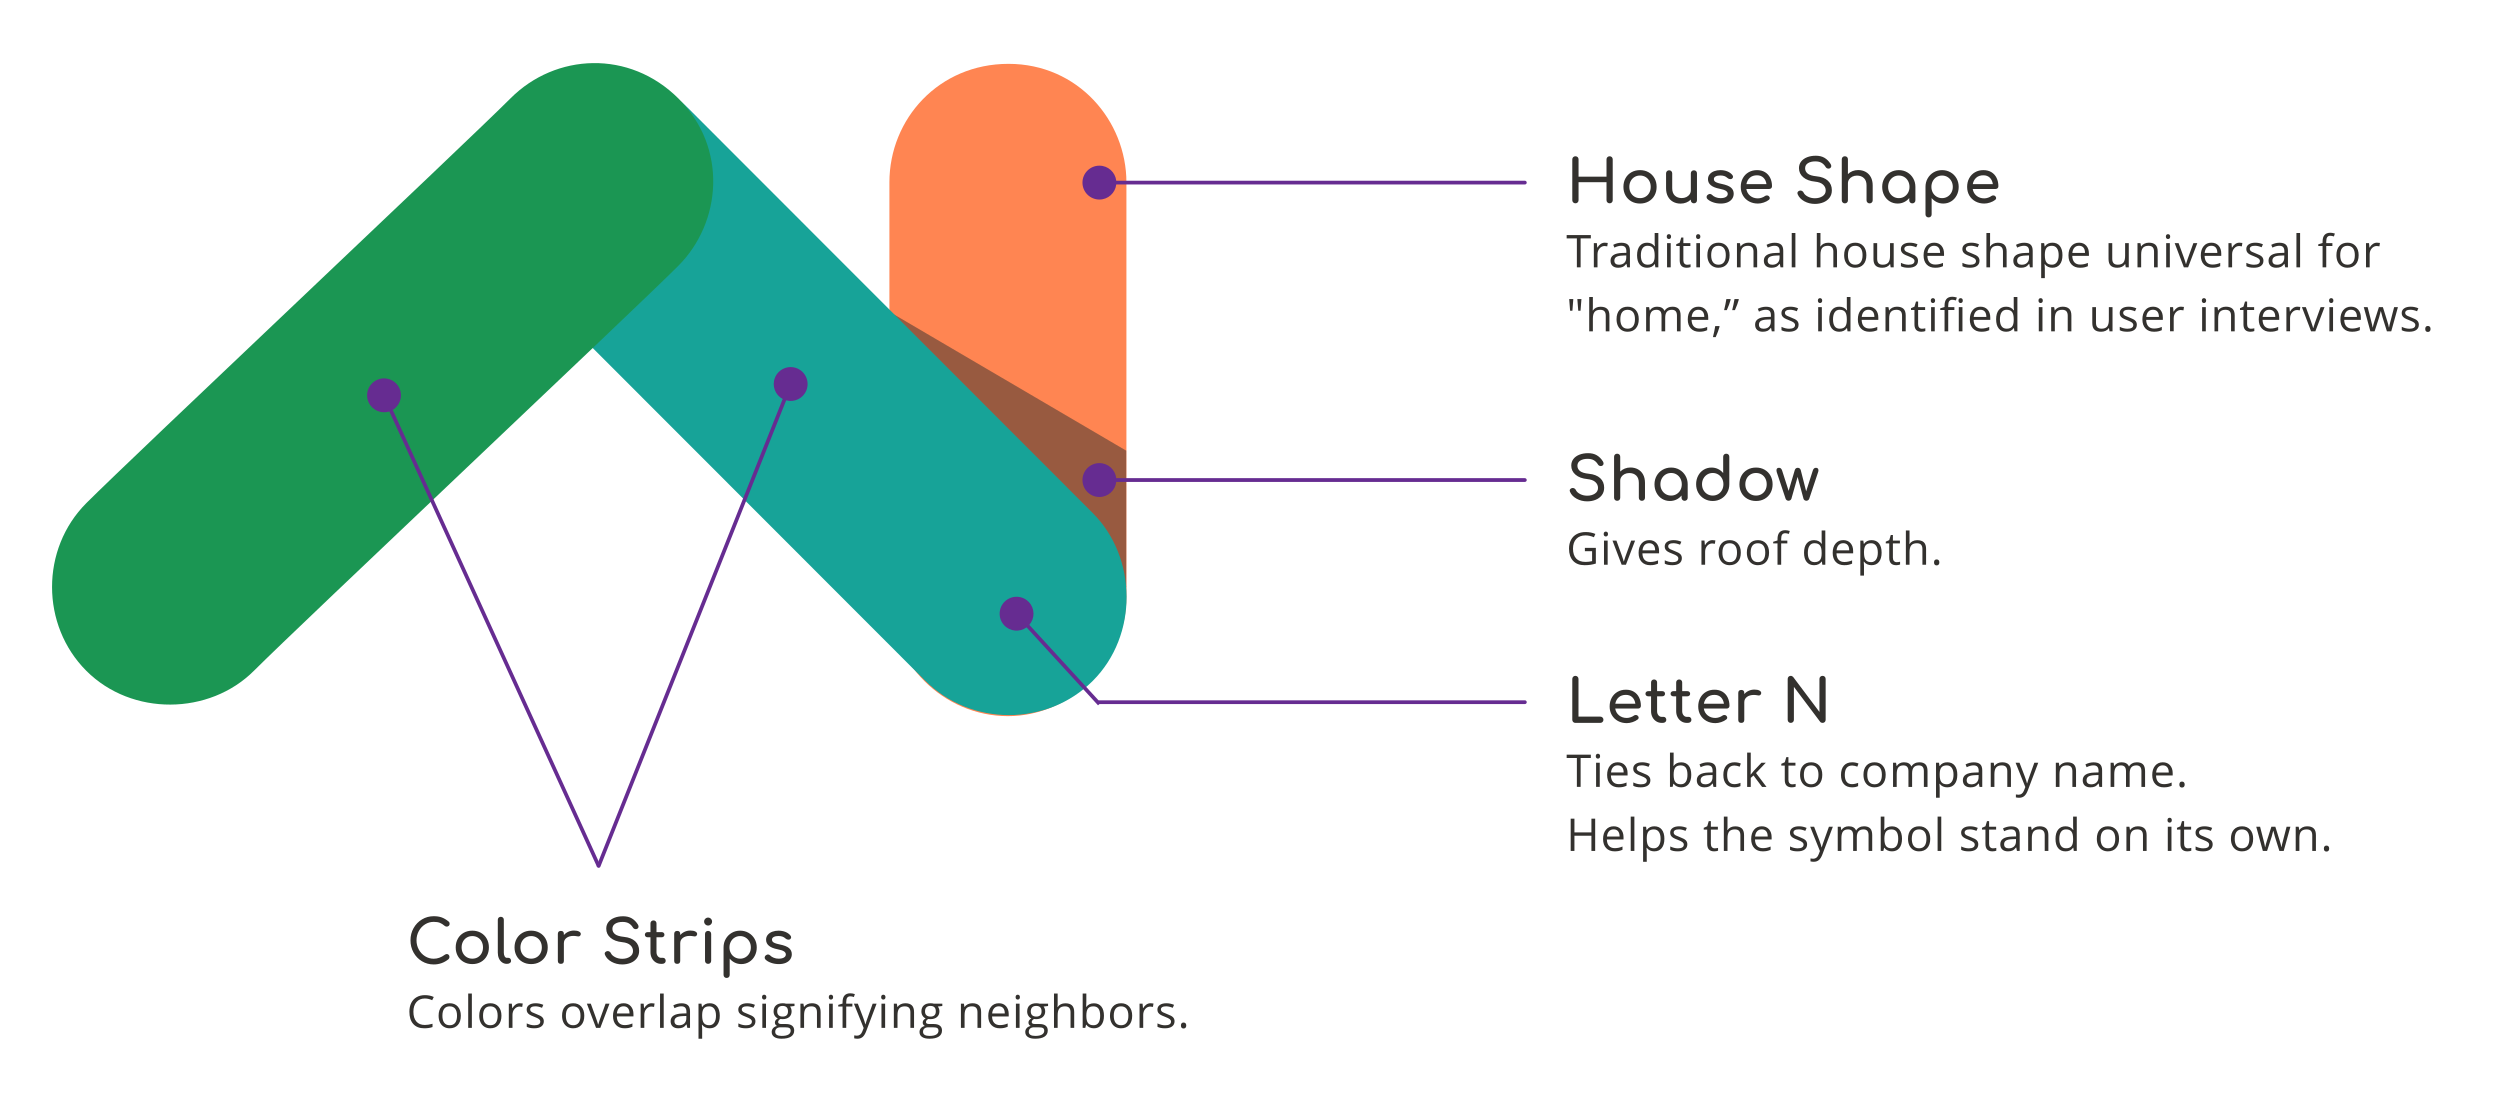 <svg height="295" viewBox="0 0 664 295" width="664" xmlns="http://www.w3.org/2000/svg"><g fill="none" fill-rule="evenodd"><g transform="translate(0 1)"><path d="m236.225 47.457c0-16.921 13.147-31.5 31.631-31.5s31.32 15.111 31.32 31.5v110.204c0 16.781-14.374 31.546-31.475 31.546-17.101 0-31.475-14.238-31.475-31.546s0-93.283 0-110.204z" fill="#ff8552"/><path d="m269.394 65.547 18.404 70.622-25.668 25.668-5.169-83.857z" fill="#33312e" fill-opacity=".503" transform="matrix(.707 -.707 .707 .707 -.614 225.901)"/><path d="m182.856 27.773c.007-16.914 13.164-31.493 31.656-31.5 18.492-.007 31.326 15.093 31.32 31.475s-.053 135.216-.059 151.99-14.392 31.539-31.5 31.546c-17.108.007-31.482-14.221-31.475-31.521.007-17.301.053-135.076.059-151.99z" fill="#17a398" transform="matrix(.707 -.707 .707 .707 -10.612 181.939)"/><path d="m71.864 23.269c-.007-16.914 13.14-31.483 31.631-31.475 18.492.007 31.338 15.117 31.344 31.5.006 16.383-3.657 138.925-3.65 155.7.007 16.775-14.368 31.528-31.475 31.521-17.108-.007-31.493-14.245-31.5-31.546s3.657-138.785 3.65-155.7z" fill="#1b9653" transform="matrix(.707 .707 -.707 .707 101.263 -42.163)"/></g><path d="m296.473 127h108.527c.276 0 .5.224.5.5s-.224.5-.5.5h-108.527c-.249 2.25-2.156 4-4.473 4-2.485 0-4.5-2.015-4.5-4.5s2.015-4.5 4.5-4.5c2.316 0 4.224 1.75 4.473 4z" fill="#662c91" fill-rule="nonzero"/><path d="m421.792 120.36c.917 0 1.691.187 2.32.56s1.163.907 1.6 1.6c.128.203.192.395.192.576 0 .235-.107.427-.32.576-.117.075-.256.112-.416.112s-.309-.04-.448-.12-.245-.189-.32-.328c-.288-.48-.648-.845-1.08-1.096s-.979-.376-1.64-.376c-.811 0-1.467.157-1.968.472s-.752.771-.752 1.368c0 .555.224 1.019.672 1.392s1.248.619 2.4.736c1.28.128 2.272.515 2.976 1.16s1.056 1.496 1.056 2.552c0 .768-.208 1.427-.624 1.976s-.968.96-1.656 1.232-1.427.408-2.216.408c-1.035 0-1.976-.235-2.824-.704s-1.432-1.083-1.752-1.84c-.053-.128-.08-.235-.08-.32 0-.16.059-.301.176-.424s.277-.205.48-.248c.032-.011.085-.016.16-.016.171 0 .333.051.488.152s.269.237.344.408c.192.416.571.768 1.136 1.056s1.189.432 1.872.432c.8 0 1.477-.184 2.032-.552s.832-.872.832-1.512c0-.608-.235-1.128-.704-1.56s-1.184-.696-2.144-.792c-1.323-.128-2.363-.515-3.12-1.16s-1.136-1.453-1.136-2.424c0-.683.195-1.272.584-1.768s.923-.875 1.6-1.136 1.437-.392 2.28-.392zm11.261 3.808c.736 0 1.397.16 1.984.48.587.32 1.045.787 1.376 1.4.331.613.496 1.352.496 2.216v3.936c0 .235-.077.429-.232.584-.155.155-.349.232-.584.232s-.429-.077-.584-.232c-.155-.155-.232-.349-.232-.584v-3.936c0-.864-.232-1.517-.696-1.96-.464-.443-1.08-.664-1.848-.664-.448 0-.856.091-1.224.272s-.656.427-.864.736-.312.656-.312 1.04v4.512c0 .235-.075.429-.224.584s-.347.232-.592.232c-.235 0-.429-.077-.584-.232-.155-.155-.232-.349-.232-.584v-10.88c0-.245.077-.443.232-.592.155-.149.349-.224.584-.224.245 0 .443.075.592.224s.224.347.224.592v3.92c.341-.341.747-.605 1.216-.792.469-.187.971-.28 1.504-.28zm10.797.016c.821 0 1.565.195 2.232.584s1.195.923 1.584 1.6c.389.677.584 1.432.584 2.264v3.568c0 .235-.077.429-.232.584-.155.155-.349.232-.584.232-.235 0-.429-.077-.584-.232-.155-.155-.232-.349-.232-.584v-.592c-.373.459-.827.816-1.36 1.072s-1.109.384-1.728.384c-.768 0-1.464-.192-2.088-.576-.624-.384-1.115-.915-1.472-1.592-.357-.677-.536-1.432-.536-2.264s.192-1.587.576-2.264.915-1.211 1.592-1.6c.677-.389 1.427-.584 2.248-.584zm0 7.44c.533 0 1.016-.131 1.448-.392.432-.261.771-.619 1.016-1.072.245-.453.368-.963.368-1.528s-.123-1.077-.368-1.536c-.245-.459-.584-.819-1.016-1.08-.432-.261-.915-.392-1.448-.392s-1.016.131-1.448.392c-.432.261-.773.621-1.024 1.08s-.376.971-.376 1.536.125 1.075.376 1.528.592.811 1.024 1.072c.432.261.915.392 1.448.392zm14.637-11.12c.245 0 .443.075.592.224s.224.347.224.592v7.296c0 .832-.195 1.587-.584 2.264-.389.677-.917 1.211-1.584 1.6s-1.411.584-2.232.584c-.821 0-1.571-.195-2.248-.584-.677-.389-1.208-.923-1.592-1.6s-.576-1.432-.576-2.264.179-1.587.536-2.264c.357-.677.848-1.208 1.472-1.592.624-.384 1.32-.576 2.088-.576.619 0 1.195.128 1.728.384s.987.613 1.36 1.072v-4.32c0-.245.077-.443.232-.592.155-.149.349-.224.584-.224zm-3.584 11.12c.533 0 1.016-.131 1.448-.392.432-.261.771-.621 1.016-1.08.245-.459.368-.971.368-1.536s-.123-1.075-.368-1.528c-.245-.453-.584-.811-1.016-1.072-.432-.261-.915-.392-1.448-.392s-1.016.131-1.448.392c-.432.261-.773.619-1.024 1.072s-.376.963-.376 1.528.125 1.077.376 1.536.592.819 1.024 1.08c.432.261.915.392 1.448.392zm11.501-7.44c.843 0 1.597.189 2.264.568s1.189.904 1.568 1.576c.379.672.568 1.44.568 2.304 0 .853-.187 1.616-.56 2.288s-.893 1.197-1.56 1.576-1.427.568-2.28.568c-.853 0-1.616-.189-2.288-.568-.672-.379-1.195-.904-1.568-1.576s-.56-1.435-.56-2.288c0-.864.187-1.632.56-2.304s.896-1.197 1.568-1.576c.672-.379 1.435-.568 2.288-.568zm0 1.44c-.544 0-1.032.128-1.464.384s-.771.613-1.016 1.072c-.245.459-.368.976-.368 1.552s.123 1.091.368 1.544c.245.453.584.808 1.016 1.064s.92.384 1.464.384 1.032-.128 1.464-.384.768-.611 1.008-1.064.36-.968.36-1.544-.12-1.093-.36-1.552-.576-.816-1.008-1.072-.92-.384-1.464-.384zm15.901-1.376c.224 0 .392.059.504.176s.168.277.168.48c0 .171-.027.325-.08.464l-2.368 7.104c-.053.149-.149.275-.288.376s-.293.152-.464.152c-.181 0-.344-.051-.488-.152s-.237-.227-.28-.376l-1.568-5.808-1.648 5.808c-.053.149-.152.275-.296.376s-.301.152-.472.152-.328-.051-.472-.152-.243-.227-.296-.376l-2.368-7.104c-.043-.139-.064-.288-.064-.448 0-.448.224-.672.672-.672.203 0 .371.059.504.176s.243.304.328.56l1.728 5.392 1.632-5.52c.053-.181.147-.328.28-.44s.307-.168.52-.168c.203 0 .371.056.504.168s.227.259.28.44l1.44 5.632 1.76-5.504c.149-.491.427-.736.832-.736zm-61.361 21.264h2.912v4.166c-.453.145-.914.254-1.383.328-.469.074-1.012.111-1.629.111-1.297 0-2.307-.386-3.029-1.157s-1.084-1.853-1.084-3.243c0-.891.179-1.671.536-2.341.357-.67.872-1.182 1.544-1.535.672-.354 1.459-.53 2.361-.53.914 0 1.766.168 2.555.504l-.387.879c-.773-.328-1.518-.492-2.232-.492-1.043 0-1.857.311-2.443.932-.586.621-.879 1.482-.879 2.584 0 1.156.282 2.033.847 2.631s1.394.896 2.487.896c.594 0 1.174-.068 1.74-.205v-2.637h-1.916zm6.048 4.488h-.973v-6.422h.973zm-1.055-8.162c0-.223.055-.386.164-.489.109-.104.246-.155.41-.155.156 0 .291.053.404.158.113.105.17.268.17.486s-.057.382-.17.489c-.113.107-.248.161-.404.161-.164 0-.301-.054-.41-.161-.109-.107-.164-.271-.164-.489zm4.777 8.162-2.438-6.422h1.043l1.383 3.809c.313.891.496 1.469.551 1.734h.047c.043-.207.179-.636.407-1.286s.741-2.069 1.538-4.257h1.043l-2.438 6.422zm7.572.117c-.949 0-1.698-.289-2.247-.867s-.823-1.381-.823-2.408c0-1.035.255-1.857.765-2.467s1.194-.914 2.054-.914c.805 0 1.441.265 1.91.794.469.529.703 1.228.703 2.095v.615h-4.424c.02.754.21 1.326.571 1.717s.87.586 1.526.586c.691 0 1.375-.145 2.051-.434v.867c-.344.148-.669.255-.976.319-.307.064-.677.097-1.11.097zm-.264-5.842c-.516 0-.927.168-1.233.504s-.487.801-.542 1.395h3.357c0-.613-.137-1.083-.41-1.409-.273-.326-.664-.489-1.172-.489zm8.679 3.973c0 .598-.223 1.059-.668 1.383-.445.324-1.07.486-1.875.486-.852 0-1.516-.135-1.992-.404v-.902c.309.156.64.279.993.369.354.09.694.135 1.022.135.508 0 .898-.081 1.172-.243s.41-.409.41-.741c0-.25-.108-.464-.325-.642-.217-.178-.64-.388-1.269-.63-.598-.223-1.022-.417-1.274-.583-.252-.166-.439-.354-.562-.565-.123-.211-.185-.463-.185-.756 0-.523.213-.937.639-1.239.426-.303 1.01-.454 1.752-.454.691 0 1.367.141 2.027.422l-.346.791c-.645-.266-1.229-.398-1.752-.398-.461 0-.809.072-1.043.217-.234.145-.352.344-.352.598 0 .172.044.318.132.439s.229.236.425.346c.195.109.57.268 1.125.475.762.277 1.276.557 1.544.838.268.281.401.635.401 1.061zm8.135-4.787c.285 0 .541.023.768.07l-.135.902c-.266-.059-.5-.088-.703-.088-.52 0-.964.211-1.333.633-.369.422-.554.947-.554 1.576v3.445h-.973v-6.422h.803l.111 1.189h.047c.238-.418.525-.74.861-.967.336-.227.705-.34 1.107-.34zm7.525 3.322c0 1.047-.264 1.864-.791 2.452-.527.588-1.256.882-2.186.882-.574 0-1.084-.135-1.529-.404-.445-.27-.789-.656-1.031-1.16-.242-.504-.363-1.094-.363-1.77 0-1.047.262-1.862.785-2.446s1.25-.876 2.18-.876c.898 0 1.612.299 2.142.896.529.598.794 1.406.794 2.426zm-4.893 0c0 .82.164 1.445.492 1.875.328.43.811.645 1.447.645s1.12-.214 1.45-.642c.33-.428.495-1.054.495-1.878 0-.816-.165-1.437-.495-1.86-.33-.424-.817-.636-1.462-.636-.637 0-1.117.209-1.441.627-.324.418-.486 1.041-.486 1.869zm12.394 0c0 1.047-.264 1.864-.791 2.452-.527.588-1.256.882-2.186.882-.574 0-1.084-.135-1.529-.404-.445-.27-.789-.656-1.031-1.16-.242-.504-.363-1.094-.363-1.77 0-1.047.262-1.862.785-2.446s1.25-.876 2.18-.876c.898 0 1.612.299 2.142.896.529.598.794 1.406.794 2.426zm-4.893 0c0 .82.164 1.445.492 1.875.328.43.811.645 1.447.645s1.12-.214 1.45-.642c.33-.428.495-1.054.495-1.878 0-.816-.165-1.437-.495-1.86-.33-.424-.817-.636-1.462-.636-.637 0-1.117.209-1.441.627-.324.418-.486 1.041-.486 1.869zm9.745-2.449h-1.635v5.666h-.973v-5.666h-1.148v-.439l1.148-.352v-.357c0-1.578.689-2.367 2.068-2.367.34 0 .738.068 1.195.205l-.252.779c-.375-.121-.695-.182-.961-.182-.367 0-.639.122-.814.366-.176.244-.264.636-.264 1.175v.416h1.635zm9.167 4.805h-.053c-.449.652-1.121.979-2.016.979-.84 0-1.493-.287-1.96-.861-.467-.574-.7-1.391-.7-2.449s.234-1.881.703-2.467c.469-.586 1.121-.879 1.957-.879.871 0 1.539.316 2.004.949h.076l-.041-.463-.023-.451v-2.613h.973v9.117h-.791zm-1.945.164c.664 0 1.146-.181 1.444-.542.299-.361.448-.944.448-1.749v-.205c0-.91-.151-1.56-.454-1.948-.303-.389-.786-.583-1.45-.583-.57 0-1.007.222-1.31.665-.303.443-.454 1.069-.454 1.878 0 .82.15 1.439.451 1.857s.742.627 1.324.627zm7.894.814c-.949 0-1.698-.289-2.247-.867s-.823-1.381-.823-2.408c0-1.035.255-1.857.765-2.467.51-.609 1.194-.914 2.054-.914.805 0 1.441.265 1.91.794.469.529.703 1.228.703 2.095v.615h-4.424c.02.754.21 1.326.571 1.717.361.391.87.586 1.526.586.691 0 1.375-.145 2.051-.434v.867c-.344.148-.669.255-.976.319-.307.064-.677.097-1.11.097zm-.264-5.842c-.516 0-.927.168-1.233.504s-.487.801-.542 1.395h3.357c0-.613-.137-1.083-.41-1.409-.273-.326-.664-.489-1.172-.489zm7.525 5.842c-.418 0-.8-.077-1.146-.231-.346-.154-.636-.392-.87-.712h-.07c.047.375.07.73.07 1.066v2.643h-.973v-9.305h.791l.135.879h.047c.25-.352.541-.605.873-.762.332-.156.713-.234 1.143-.234.852 0 1.509.291 1.972.873.463.582.694 1.398.694 2.449 0 1.055-.235 1.874-.706 2.458-.471.584-1.124.876-1.96.876zm-.141-5.83c-.656 0-1.131.182-1.424.545-.293.363-.443.941-.451 1.734v.217c0 .902.15 1.548.451 1.937.301.389.783.583 1.447.583.555 0 .989-.225 1.304-.674s.472-1.068.472-1.857c0-.801-.157-1.415-.472-1.843-.314-.428-.757-.642-1.327-.642zm6.833 5.027c.172 0 .338-.013.498-.038.16-.025.287-.052.381-.079v.744c-.105.051-.261.093-.466.126-.205.033-.39.05-.554.05-1.242 0-1.863-.654-1.863-1.963v-3.82h-.92v-.469l.92-.404.41-1.371h.562v1.488h1.863v.756h-1.863v3.779c0 .387.092.684.275.891.184.207.436.311.756.311zm6.81.686v-4.154c0-.523-.119-.914-.357-1.172-.238-.258-.611-.387-1.119-.387-.676 0-1.169.184-1.479.551-.311.367-.466.969-.466 1.805v3.357h-.973v-9.117h.973v2.76c0 .332-.016.607-.047.826h.059c.191-.309.464-.552.817-.729.354-.178.757-.267 1.21-.267.785 0 1.374.187 1.767.56.393.373.589.966.589 1.778v4.189zm3.083-.621c0-.262.06-.46.179-.595.119-.135.29-.202.513-.202.227 0 .403.067.53.202.127.135.19.333.19.595 0 .254-.064.449-.193.586-.129.137-.305.205-.527.205-.199 0-.364-.062-.495-.185-.131-.123-.196-.325-.196-.606z" fill="#33312e" fill-rule="nonzero"/><path d="m296.473 48h108.527c.276 0 .5.224.5.5s-.224.5-.5.5h-108.527c-.249 2.25-2.156 4-4.473 4-2.485 0-4.5-2.015-4.5-4.5s2.015-4.5 4.5-4.5c2.316 0 4.224 1.75 4.473 4z" fill="#662c91" fill-rule="nonzero"/><path d="m426.688 42.336c0-.245.08-.445.24-.6s.357-.232.592-.232.429.077.584.232.232.355.232.6v10.832c0 .245-.077.445-.232.6s-.349.232-.584.232-.432-.08-.592-.24-.24-.357-.24-.592v-4.768h-7.424v4.768c0 .235-.077.432-.232.592s-.355.24-.6.24c-.235 0-.432-.08-.592-.24s-.24-.357-.24-.592v-10.832c0-.245.08-.445.24-.6s.357-.232.592-.232c.245 0 .445.077.6.232s.232.355.232.6v4.592h7.424zm8.909 2.848c.843 0 1.597.189 2.264.568s1.189.904 1.568 1.576c.379.672.568 1.44.568 2.304 0 .853-.187 1.616-.56 2.288s-.893 1.197-1.56 1.576-1.427.568-2.28.568c-.853 0-1.616-.189-2.288-.568-.672-.379-1.195-.904-1.568-1.576s-.56-1.435-.56-2.288c0-.864.187-1.632.56-2.304s.896-1.197 1.568-1.576c.672-.379 1.435-.568 2.288-.568zm0 1.44c-.544 0-1.032.128-1.464.384s-.771.613-1.016 1.072c-.245.459-.368.976-.368 1.552s.123 1.091.368 1.544c.245.453.584.808 1.016 1.064s.92.384 1.464.384 1.032-.128 1.464-.384.768-.611 1.008-1.064.36-.968.36-1.544-.12-1.093-.36-1.552-.576-.816-1.008-1.072-.92-.384-1.464-.384zm14.301-1.392c.245 0 .443.075.592.224s.224.347.224.592v7.136c0 .235-.075.429-.224.584s-.347.232-.592.232c-.235 0-.429-.077-.584-.232-.155-.155-.232-.349-.232-.584v-.176c-.341.341-.747.605-1.216.792-.469.187-.971.28-1.504.28-.736 0-1.397-.16-1.984-.48-.587-.32-1.045-.787-1.376-1.4-.331-.613-.496-1.352-.496-2.216v-3.936c0-.235.077-.429.232-.584.155-.155.349-.232.584-.232.235 0 .429.077.584.232.155.155.232.349.232.584v3.936c0 .864.232 1.517.696 1.96.464.443 1.08.664 1.848.664.448 0 .856-.091 1.224-.272.368-.181.656-.427.864-.736s.312-.656.312-1.04v-4.512c0-.245.077-.443.232-.592.155-.149.349-.224.584-.224zm7.021-.048c.693 0 1.315.112 1.864.336s.984.533 1.304.928c.139.171.208.341.208.512 0 .181-.091.347-.272.496-.117.085-.267.128-.448.128-.277 0-.528-.101-.752-.304-.267-.245-.549-.419-.848-.52-.299-.101-.661-.152-1.088-.152-.491 0-.893.083-1.208.248-.315.165-.472.397-.472.696 0 .213.053.392.16.536.107.144.309.277.608.4.299.123.731.243 1.296.36 1.163.235 1.987.56 2.472.976.485.416.728.955.728 1.616 0 .491-.133.936-.4 1.336s-.659.715-1.176.944-1.139.344-1.864.344-1.408-.112-2.048-.336c-.64-.224-1.141-.517-1.504-.88-.139-.139-.208-.304-.208-.496 0-.256.107-.464.32-.624.203-.149.389-.224.56-.224.213 0 .416.096.608.288.203.224.507.419.912.584.405.165.837.248 1.296.248.608 0 1.08-.101 1.416-.304.336-.203.504-.475.504-.816 0-.331-.165-.605-.496-.824-.331-.219-.891-.403-1.68-.552-2.048-.395-3.072-1.237-3.072-2.528 0-.523.155-.965.464-1.328.309-.363.715-.635 1.216-.816.501-.181 1.035-.272 1.6-.272zm13.725 4.304c0 .203-.069.371-.208.504-.139.133-.315.2-.528.2h-6.08c.117.747.456 1.349 1.016 1.808s1.245.688 2.056.688c.32 0 .653-.059 1-.176.347-.117.632-.261.856-.432.149-.117.325-.176.528-.176.203 0 .363.053.48.16.192.16.288.341.288.544 0 .192-.085.352-.256.48-.363.288-.813.523-1.352.704-.539.181-1.053.272-1.544.272-.875 0-1.659-.189-2.352-.568s-1.235-.904-1.624-1.576-.584-1.435-.584-2.288.184-1.619.552-2.296.88-1.205 1.536-1.584 1.4-.568 2.232-.568c.821 0 1.531.181 2.128.544.597.363 1.056.869 1.376 1.52.32.651.48 1.397.48 2.24zm-3.984-2.928c-.779 0-1.411.213-1.896.64s-.792.997-.92 1.712h5.328c-.096-.715-.363-1.285-.8-1.712-.437-.427-1.008-.64-1.712-.64zm15.61-5.2c.917 0 1.691.187 2.32.56.629.373 1.163.907 1.6 1.6.128.203.192.395.192.576 0 .235-.107.427-.32.576-.117.075-.256.112-.416.112s-.309-.04-.448-.12c-.139-.08-.245-.189-.32-.328-.288-.48-.648-.845-1.08-1.096s-.979-.376-1.64-.376c-.811 0-1.467.157-1.968.472s-.752.771-.752 1.368c0 .555.224 1.019.672 1.392s1.248.619 2.4.736c1.28.128 2.272.515 2.976 1.16.704.645 1.056 1.496 1.056 2.552 0 .768-.208 1.427-.624 1.976s-.968.96-1.656 1.232c-.688.272-1.427.408-2.216.408-1.035 0-1.976-.235-2.824-.704s-1.432-1.083-1.752-1.84c-.053-.128-.08-.235-.08-.32 0-.16.059-.301.176-.424s.277-.205.48-.248c.032-.011.085-.016.16-.016.171 0 .333.051.488.152.155.101.269.237.344.408.192.416.571.768 1.136 1.056s1.189.432 1.872.432c.8 0 1.477-.184 2.032-.552.555-.368.832-.872.832-1.512 0-.608-.235-1.128-.704-1.56s-1.184-.696-2.144-.792c-1.323-.128-2.363-.515-3.12-1.16s-1.136-1.453-1.136-2.424c0-.683.195-1.272.584-1.768s.923-.875 1.6-1.136 1.437-.392 2.28-.392zm11.261 3.808c.736 0 1.397.16 1.984.48.587.32 1.045.787 1.376 1.4.331.613.496 1.352.496 2.216v3.936c0 .235-.077.429-.232.584-.155.155-.349.232-.584.232-.235 0-.429-.077-.584-.232-.155-.155-.232-.349-.232-.584v-3.936c0-.864-.232-1.517-.696-1.96-.464-.443-1.08-.664-1.848-.664-.448 0-.856.091-1.224.272-.368.181-.656.427-.864.736s-.312.656-.312 1.04v4.512c0 .235-.075.429-.224.584s-.347.232-.592.232c-.235 0-.429-.077-.584-.232-.155-.155-.232-.349-.232-.584v-10.88c0-.245.077-.443.232-.592.155-.149.349-.224.584-.224.245 0 .443.075.592.224s.224.347.224.592v3.92c.341-.341.747-.605 1.216-.792.469-.187.971-.28 1.504-.28zm10.797.016c.821 0 1.565.195 2.232.584s1.195.923 1.584 1.6c.389.677.584 1.432.584 2.264v3.568c0 .235-.077.429-.232.584-.155.155-.349.232-.584.232-.235 0-.429-.077-.584-.232-.155-.155-.232-.349-.232-.584v-.592c-.373.459-.827.816-1.36 1.072s-1.109.384-1.728.384c-.768 0-1.464-.192-2.088-.576-.624-.384-1.115-.915-1.472-1.592-.357-.677-.536-1.432-.536-2.264s.192-1.587.576-2.264c.384-.677.915-1.211 1.592-1.6.677-.389 1.427-.584 2.248-.584zm0 7.44c.533 0 1.016-.131 1.448-.392.432-.261.771-.619 1.016-1.072.245-.453.368-.963.368-1.528s-.123-1.077-.368-1.536c-.245-.459-.584-.819-1.016-1.08-.432-.261-.915-.392-1.448-.392s-1.016.131-1.448.392c-.432.261-.773.621-1.024 1.08-.251.459-.376.971-.376 1.536s.125 1.075.376 1.528c.251.453.592.811 1.024 1.072.432.261.915.392 1.448.392zm11.485-7.44c.821 0 1.571.195 2.248.584.677.389 1.208.923 1.592 1.6s.576 1.432.576 2.264-.179 1.587-.536 2.264-.848 1.208-1.472 1.592-1.32.576-2.088.576c-.619 0-1.195-.128-1.728-.384s-.987-.613-1.36-1.072v4.32c0 .245-.075.443-.224.592s-.347.224-.592.224c-.235 0-.429-.075-.584-.224-.155-.149-.232-.347-.232-.592v-7.296c0-.832.195-1.587.584-2.264.389-.677.917-1.211 1.584-1.6s1.411-.584 2.232-.584zm0 7.44c.533 0 1.016-.131 1.448-.392s.773-.619 1.024-1.072.376-.963.376-1.528-.125-1.077-.376-1.536-.592-.819-1.024-1.08-.915-.392-1.448-.392-1.016.131-1.448.392-.771.621-1.016 1.08c-.245.459-.368.971-.368 1.536s.123 1.075.368 1.528c.245.453.584.811 1.016 1.072s.915.392 1.448.392zm14.957-3.136c0 .203-.069.371-.208.504s-.315.2-.528.2h-6.08c.117.747.456 1.349 1.016 1.808s1.245.688 2.056.688c.32 0 .653-.059 1-.176s.632-.261.856-.432c.149-.117.325-.176.528-.176s.363.053.48.16c.192.16.288.341.288.544 0 .192-.085.352-.256.48-.363.288-.813.523-1.352.704s-1.053.272-1.544.272c-.875 0-1.659-.189-2.352-.568s-1.235-.904-1.624-1.576-.584-1.435-.584-2.288.184-1.619.552-2.296.88-1.205 1.536-1.584 1.4-.568 2.232-.568c.821 0 1.531.181 2.128.544s1.056.869 1.376 1.52.48 1.397.48 2.24zm-3.984-2.928c-.779 0-1.411.213-1.896.64s-.792.997-.92 1.712h5.328c-.096-.715-.363-1.285-.8-1.712-.437-.427-1.008-.64-1.712-.64zm-106.974 24.44h-.996v-7.682h-2.713v-.885h6.422v.885h-2.713zm6.441-6.539c.285 0 .541.023.768.07l-.135.902c-.266-.059-.5-.088-.703-.088-.52 0-.964.211-1.333.633-.369.422-.554.947-.554 1.576v3.445h-.973v-6.422h.803l.111 1.189h.047c.238-.418.525-.74.861-.967.336-.227.705-.34 1.107-.34zm5.931 6.539-.193-.914h-.047c-.32.402-.64.675-.958.817-.318.143-.716.214-1.192.214-.637 0-1.136-.164-1.497-.492s-.542-.795-.542-1.4c0-1.297 1.037-1.977 3.111-2.039l1.09-.035v-.398c0-.504-.108-.876-.325-1.116s-.563-.36-1.04-.36c-.535 0-1.141.164-1.816.492l-.299-.744c.316-.172.663-.307 1.04-.404.377-.098.755-.146 1.134-.146.766 0 1.333.17 1.702.51.369.34.554.885.554 1.635v4.383zm-2.197-.686c.605 0 1.081-.166 1.427-.498.346-.332.519-.797.519-1.395v-.58l-.973.041c-.773.027-1.331.147-1.673.36-.342.213-.513.544-.513.993 0 .352.106.619.319.803.213.184.511.275.894.275zm9.546-.176h-.053c-.449.652-1.121.979-2.016.979-.84 0-1.493-.287-1.96-.861s-.7-1.391-.7-2.449c0-1.059.234-1.881.703-2.467.469-.586 1.121-.879 1.957-.879.871 0 1.539.316 2.004.949h.076l-.041-.463-.023-.451v-2.613h.973v9.117h-.791zm-1.945.164c.664 0 1.146-.181 1.444-.542.299-.361.448-.944.448-1.749v-.205c0-.91-.151-1.56-.454-1.948-.303-.389-.786-.583-1.45-.583-.57 0-1.007.222-1.31.665-.303.443-.454 1.069-.454 1.878 0 .82.15 1.439.451 1.857.301.418.742.627 1.324.627zm6.154.697h-.973v-6.422h.973zm-1.055-8.162c0-.223.055-.386.164-.489.109-.104.246-.155.41-.155.156 0 .291.053.404.158s.17.268.17.486-.057.382-.17.489-.248.161-.404.161c-.164 0-.301-.054-.41-.161s-.164-.271-.164-.489zm5.445 7.477c.172 0 .338-.013.498-.038.16-.025.287-.052.381-.079v.744c-.105.051-.261.093-.466.126-.205.033-.39.05-.554.05-1.242 0-1.863-.654-1.863-1.963v-3.82h-.92v-.469l.92-.404.41-1.371h.562v1.488h1.863v.756h-1.863v3.779c0 .387.092.684.275.891.184.207.436.311.756.311zm3.388.686h-.973v-6.422h.973zm-1.055-8.162c0-.223.055-.386.164-.489.109-.104.246-.155.41-.155.156 0 .291.053.404.158s.17.268.17.486-.057.382-.17.489-.248.161-.404.161c-.164 0-.301-.054-.41-.161-.109-.107-.164-.271-.164-.489zm8.913 4.945c0 1.047-.264 1.864-.791 2.452-.527.588-1.256.882-2.186.882-.574 0-1.084-.135-1.529-.404s-.789-.656-1.031-1.16c-.242-.504-.363-1.094-.363-1.77 0-1.047.262-1.862.785-2.446s1.25-.876 2.18-.876c.898 0 1.612.299 2.142.896.529.598.794 1.406.794 2.426zm-4.893 0c0 .82.164 1.445.492 1.875.328.43.811.645 1.447.645.637 0 1.12-.214 1.45-.642s.495-1.054.495-1.878c0-.816-.165-1.437-.495-1.86-.33-.424-.817-.636-1.462-.636-.637 0-1.117.209-1.441.627-.324.418-.486 1.041-.486 1.869zm11.245 3.217v-4.154c0-.523-.119-.914-.357-1.172-.238-.258-.611-.387-1.119-.387-.672 0-1.164.182-1.477.545-.313.363-.469.963-.469 1.799v3.369h-.973v-6.422h.791l.158.879h.047c.199-.316.479-.562.838-.735s.76-.261 1.201-.261c.773 0 1.355.187 1.746.56.391.373.586.97.586 1.79v4.189zm7.173 0-.193-.914h-.047c-.32.402-.64.675-.958.817-.318.143-.716.214-1.192.214-.637 0-1.136-.164-1.497-.492s-.542-.795-.542-1.4c0-1.297 1.037-1.977 3.111-2.039l1.09-.035v-.398c0-.504-.108-.876-.325-1.116s-.563-.36-1.04-.36c-.535 0-1.141.164-1.816.492l-.299-.744c.316-.172.663-.307 1.04-.404.377-.098.755-.146 1.134-.146.766 0 1.333.17 1.702.51.369.34.554.885.554 1.635v4.383zm-2.197-.686c.605 0 1.081-.166 1.427-.498.346-.332.519-.797.519-1.395v-.58l-.973.041c-.773.027-1.331.147-1.673.36-.342.213-.513.544-.513.993 0 .352.106.619.319.803s.511.275.894.275zm6.148.686h-.973v-9.117h.973zm10.081 0v-4.154c0-.523-.119-.914-.357-1.172-.238-.258-.611-.387-1.119-.387-.676 0-1.169.184-1.479.551-.311.367-.466.969-.466 1.805v3.357h-.973v-9.117h.973v2.76c0 .332-.016.607-.047.826h.059c.191-.309.464-.552.817-.729.354-.178.757-.267 1.21-.267.785 0 1.374.187 1.767.56.393.373.589.966.589 1.778v4.189zm8.767-3.217c0 1.047-.264 1.864-.791 2.452-.527.588-1.256.882-2.186.882-.574 0-1.084-.135-1.529-.404-.445-.27-.789-.656-1.031-1.16-.242-.504-.363-1.094-.363-1.77 0-1.047.262-1.862.785-2.446.523-.584 1.25-.876 2.18-.876.898 0 1.612.299 2.142.896.529.598.794 1.406.794 2.426zm-4.893 0c0 .82.164 1.445.492 1.875.328.43.811.645 1.447.645s1.12-.214 1.45-.642.495-1.054.495-1.878c0-.816-.165-1.437-.495-1.86-.33-.424-.817-.636-1.462-.636-.637 0-1.117.209-1.441.627-.324.418-.486 1.041-.486 1.869zm7.765-3.205v4.166c0 .523.119.914.357 1.172.238.258.611.387 1.119.387.672 0 1.163-.184 1.474-.551.311-.367.466-.967.466-1.799v-3.375h.973v6.422h-.803l-.141-.861h-.053c-.199.316-.476.559-.829.727-.354.168-.757.252-1.21.252-.781 0-1.366-.186-1.755-.557s-.583-.965-.583-1.781v-4.201zm10.847 4.67c0 .598-.223 1.059-.668 1.383-.445.324-1.07.486-1.875.486-.852 0-1.516-.135-1.992-.404v-.902c.309.156.64.279.993.369.354.09.694.135 1.022.135.508 0 .898-.081 1.172-.243.273-.162.41-.409.41-.741 0-.25-.108-.464-.325-.642-.217-.178-.64-.388-1.269-.63-.598-.223-1.022-.417-1.274-.583-.252-.166-.439-.354-.562-.565-.123-.211-.185-.463-.185-.756 0-.523.213-.937.639-1.239.426-.303 1.01-.454 1.752-.454.691 0 1.367.141 2.027.422l-.346.791c-.645-.266-1.229-.398-1.752-.398-.461 0-.809.072-1.043.217-.234.145-.352.344-.352.598 0 .172.044.318.132.439.088.121.229.236.425.346.195.109.57.268 1.125.475.762.277 1.276.557 1.544.838.268.281.401.635.401 1.061zm4.548 1.869c-.949 0-1.698-.289-2.247-.867-.549-.578-.823-1.381-.823-2.408 0-1.035.255-1.857.765-2.467.51-.609 1.194-.914 2.054-.914.805 0 1.441.265 1.91.794s.703 1.228.703 2.095v.615h-4.424c.02.754.21 1.326.571 1.717.361.391.87.586 1.526.586.691 0 1.375-.145 2.051-.434v.867c-.344.148-.669.255-.976.319-.307.064-.677.097-1.11.097zm-.264-5.842c-.516 0-.927.168-1.233.504-.307.336-.487.801-.542 1.395h3.357c0-.613-.137-1.083-.41-1.409s-.664-.489-1.172-.489zm12.049 3.973c0 .598-.223 1.059-.668 1.383-.445.324-1.07.486-1.875.486-.852 0-1.516-.135-1.992-.404v-.902c.309.156.64.279.993.369s.694.135 1.022.135c.508 0 .898-.081 1.172-.243.273-.162.41-.409.41-.741 0-.25-.108-.464-.325-.642-.217-.178-.64-.388-1.269-.63-.598-.223-1.022-.417-1.274-.583-.252-.166-.439-.354-.562-.565-.123-.211-.185-.463-.185-.756 0-.523.213-.937.639-1.239.426-.303 1.01-.454 1.752-.454.691 0 1.367.141 2.027.422l-.346.791c-.645-.266-1.229-.398-1.752-.398-.461 0-.809.072-1.043.217-.234.145-.352.344-.352.598 0 .172.044.318.132.439.088.121.229.236.425.346.195.109.57.268 1.125.475.762.277 1.276.557 1.544.838s.401.635.401 1.061zm6.23 1.752v-4.154c0-.523-.119-.914-.357-1.172-.238-.258-.611-.387-1.119-.387-.676 0-1.169.184-1.479.551-.311.367-.466.969-.466 1.805v3.357h-.973v-9.117h.973v2.76c0 .332-.016.607-.047.826h.059c.191-.309.464-.552.817-.729s.757-.267 1.21-.267c.785 0 1.374.187 1.767.56.393.373.589.966.589 1.778v4.189zm7.173 0-.193-.914h-.047c-.32.402-.64.675-.958.817-.318.143-.716.214-1.192.214-.637 0-1.136-.164-1.497-.492s-.542-.795-.542-1.4c0-1.297 1.037-1.977 3.111-2.039l1.09-.035v-.398c0-.504-.108-.876-.325-1.116s-.563-.36-1.04-.36c-.535 0-1.141.164-1.816.492l-.299-.744c.316-.172.663-.307 1.04-.404.377-.098.755-.146 1.134-.146.766 0 1.333.17 1.702.51.369.34.554.885.554 1.635v4.383zm-2.197-.686c.605 0 1.081-.166 1.427-.498.346-.332.519-.797.519-1.395v-.58l-.973.041c-.773.027-1.331.147-1.673.36-.342.213-.513.544-.513.993 0 .352.106.619.319.803s.511.275.894.275zm8.163.803c-.418 0-.8-.077-1.146-.231-.346-.154-.636-.392-.87-.712h-.07c.047.375.07.73.07 1.066v2.643h-.973v-9.305h.791l.135.879h.047c.25-.352.541-.605.873-.762.332-.156.713-.234 1.143-.234.852 0 1.509.291 1.972.873.463.582.694 1.398.694 2.449 0 1.055-.235 1.874-.706 2.458-.471.584-1.124.876-1.96.876zm-.141-5.83c-.656 0-1.131.182-1.424.545-.293.363-.443.941-.451 1.734v.217c0 .902.15 1.548.451 1.937.301.389.783.583 1.447.583.555 0 .989-.225 1.304-.674.314-.449.472-1.068.472-1.857 0-.801-.157-1.415-.472-1.843-.314-.428-.757-.642-1.327-.642zm7.472 5.83c-.949 0-1.698-.289-2.247-.867s-.823-1.381-.823-2.408c0-1.035.255-1.857.765-2.467.51-.609 1.194-.914 2.054-.914.805 0 1.441.265 1.91.794.469.529.703 1.228.703 2.095v.615h-4.424c.02.754.21 1.326.571 1.717.361.391.87.586 1.526.586.691 0 1.375-.145 2.051-.434v.867c-.344.148-.669.255-.976.319-.307.064-.677.097-1.11.097zm-.264-5.842c-.516 0-.927.168-1.233.504s-.487.801-.542 1.395h3.357c0-.613-.137-1.083-.41-1.409-.273-.326-.664-.489-1.172-.489zm8.821-.697v4.166c0 .523.119.914.357 1.172.238.258.611.387 1.119.387.672 0 1.163-.184 1.474-.551.311-.367.466-.967.466-1.799v-3.375h.973v6.422h-.803l-.141-.861h-.053c-.199.316-.476.559-.829.727-.354.168-.757.252-1.21.252-.781 0-1.366-.186-1.755-.557s-.583-.965-.583-1.781v-4.201zm11.099 6.422v-4.154c0-.523-.119-.914-.357-1.172-.238-.258-.611-.387-1.119-.387-.672 0-1.164.182-1.477.545-.313.363-.469.963-.469 1.799v3.369h-.973v-6.422h.791l.158.879h.047c.199-.316.479-.562.838-.735.359-.174.76-.261 1.201-.261.773 0 1.355.187 1.746.56.391.373.586.97.586 1.79v4.189zm4.197 0h-.973v-6.422h.973zm-1.055-8.162c0-.223.055-.386.164-.489.109-.104.246-.155.41-.155.156 0 .291.053.404.158.113.105.17.268.17.486s-.057.382-.17.489c-.113.107-.248.161-.404.161-.164 0-.301-.054-.41-.161-.109-.107-.164-.271-.164-.489zm4.777 8.162-2.438-6.422h1.043l1.383 3.809c.313.891.496 1.469.551 1.734h.047c.043-.207.179-.636.407-1.286.229-.65.741-2.069 1.538-4.257h1.043l-2.438 6.422zm7.572.117c-.949 0-1.698-.289-2.247-.867s-.823-1.381-.823-2.408c0-1.035.255-1.857.765-2.467s1.194-.914 2.054-.914c.805 0 1.441.265 1.91.794.469.529.703 1.228.703 2.095v.615h-4.424c.02.754.21 1.326.571 1.717.361.391.87.586 1.526.586.691 0 1.375-.145 2.051-.434v.867c-.344.148-.669.255-.976.319-.307.064-.677.097-1.11.097zm-.264-5.842c-.516 0-.927.168-1.233.504s-.487.801-.542 1.395h3.357c0-.613-.137-1.083-.41-1.409-.273-.326-.664-.489-1.172-.489zm7.466-.814c.285 0 .541.023.768.07l-.135.902c-.266-.059-.5-.088-.703-.088-.52 0-.964.211-1.333.633-.369.422-.554.947-.554 1.576v3.445h-.973v-6.422h.803l.111 1.189h.047c.238-.418.525-.74.861-.967.336-.227.705-.34 1.107-.34zm6.365 4.787c0 .598-.223 1.059-.668 1.383-.445.324-1.07.486-1.875.486-.852 0-1.516-.135-1.992-.404v-.902c.309.156.64.279.993.369.354.09.694.135 1.022.135.508 0 .898-.081 1.172-.243.273-.162.41-.409.41-.741 0-.25-.108-.464-.325-.642-.217-.178-.64-.388-1.269-.63-.598-.223-1.022-.417-1.274-.583-.252-.166-.439-.354-.562-.565-.123-.211-.185-.463-.185-.756 0-.523.213-.937.639-1.239.426-.303 1.01-.454 1.752-.454.691 0 1.367.141 2.027.422l-.346.791c-.645-.266-1.229-.398-1.752-.398-.461 0-.809.072-1.043.217s-.352.344-.352.598c0 .172.044.318.132.439.088.121.229.236.425.346.195.109.57.268 1.125.475.762.277 1.276.557 1.544.838.268.281.401.635.401 1.061zm5.784 1.752-.193-.914h-.047c-.32.402-.64.675-.958.817-.318.143-.716.214-1.192.214-.637 0-1.136-.164-1.497-.492s-.542-.795-.542-1.4c0-1.297 1.037-1.977 3.111-2.039l1.09-.035v-.398c0-.504-.108-.876-.325-1.116s-.563-.36-1.04-.36c-.535 0-1.141.164-1.816.492l-.299-.744c.316-.172.663-.307 1.04-.404.377-.098.755-.146 1.134-.146.766 0 1.333.17 1.702.51.369.34.554.885.554 1.635v4.383zm-2.197-.686c.605 0 1.081-.166 1.427-.498.346-.332.519-.797.519-1.395v-.58l-.973.041c-.773.027-1.331.147-1.673.36-.342.213-.513.544-.513.993 0 .352.106.619.319.803.213.184.511.275.894.275zm6.148.686h-.973v-9.117h.973zm8.581-5.666h-1.635v5.666h-.973v-5.666h-1.148v-.439l1.148-.352v-.357c0-1.578.689-2.367 2.068-2.367.34 0 .738.068 1.195.205l-.252.779c-.375-.121-.695-.182-.961-.182-.367 0-.639.122-.814.366-.176.244-.264.636-.264 1.175v.416h1.635zm6.968 2.449c0 1.047-.264 1.864-.791 2.452-.527.588-1.256.882-2.186.882-.574 0-1.084-.135-1.529-.404-.445-.27-.789-.656-1.031-1.16-.242-.504-.363-1.094-.363-1.77 0-1.047.262-1.862.785-2.446s1.25-.876 2.18-.876c.898 0 1.612.299 2.142.896.529.598.794 1.406.794 2.426zm-4.893 0c0 .82.164 1.445.492 1.875.328.43.811.645 1.447.645s1.12-.214 1.45-.642c.33-.428.495-1.054.495-1.878 0-.816-.165-1.437-.495-1.86-.33-.424-.817-.636-1.462-.636-.637 0-1.117.209-1.441.627s-.486 1.041-.486 1.869zm9.781-3.322c.285 0 .541.023.768.07l-.135.902c-.266-.059-.5-.088-.703-.088-.52 0-.964.211-1.333.633-.369.422-.554.947-.554 1.576v3.445h-.973v-6.422h.803l.111 1.189h.047c.238-.418.525-.74.861-.967.336-.227.705-.34 1.107-.34zm-213.474 14.973-.234 3.094h-.615l-.24-3.094zm2.162 0-.24 3.094h-.609l-.24-3.094zm6.458 8.566v-4.154c0-.523-.119-.914-.357-1.172s-.611-.387-1.119-.387c-.676 0-1.169.184-1.479.551-.311.367-.466.969-.466 1.805v3.357h-.973v-9.117h.973v2.76c0 .332-.016.607-.047.826h.059c.191-.309.464-.552.817-.729.354-.178.757-.267 1.21-.267.785 0 1.374.187 1.767.56.393.373.589.966.589 1.778v4.189zm8.767-3.217c0 1.047-.264 1.864-.791 2.452-.527.588-1.256.882-2.186.882-.574 0-1.084-.135-1.529-.404-.445-.27-.789-.656-1.031-1.16-.242-.504-.363-1.094-.363-1.77 0-1.047.262-1.862.785-2.446s1.25-.876 2.18-.876c.898 0 1.612.299 2.142.896.529.598.794 1.406.794 2.426zm-4.893 0c0 .82.164 1.445.492 1.875.328.43.811.645 1.447.645s1.12-.214 1.45-.642.495-1.054.495-1.878c0-.816-.165-1.437-.495-1.86-.33-.424-.817-.636-1.462-.636-.637 0-1.117.209-1.441.627-.324.418-.486 1.041-.486 1.869zm15.036 3.217v-4.178c0-.512-.109-.896-.328-1.151-.219-.256-.559-.384-1.02-.384-.605 0-1.053.174-1.342.521-.289.348-.434.883-.434 1.605v3.586h-.973v-4.178c0-.512-.109-.896-.328-1.151-.219-.256-.561-.384-1.025-.384-.609 0-1.056.183-1.339.548-.283.365-.425.964-.425 1.796v3.369h-.973v-6.422h.791l.158.879h.047c.184-.313.442-.557.776-.732.334-.176.708-.264 1.122-.264 1.004 0 1.66.363 1.969 1.09h.047c.191-.336.469-.602.832-.797.363-.195.777-.293 1.242-.293.727 0 1.271.187 1.632.56.361.373.542.97.542 1.79v4.189zm5.943.117c-.949 0-1.698-.289-2.247-.867s-.823-1.381-.823-2.408c0-1.035.255-1.857.765-2.467s1.194-.914 2.054-.914c.805 0 1.441.265 1.91.794.469.529.703 1.228.703 2.095v.615h-4.424c.02.754.21 1.326.571 1.717.361.391.87.586 1.526.586.691 0 1.375-.145 2.051-.434v.867c-.344.148-.669.255-.976.319-.307.064-.677.097-1.11.097zm-.264-5.842c-.516 0-.927.168-1.233.504s-.487.801-.542 1.395h3.357c0-.613-.137-1.083-.41-1.409-.273-.326-.664-.489-1.172-.489zm5.556 4.33.088.135c-.102.391-.248.845-.439 1.362-.191.518-.391.999-.598 1.444h-.732c.105-.406.222-.908.349-1.506.127-.598.216-1.076.267-1.436zm2.954-7.172.088.129c-.102.391-.248.845-.439 1.362s-.391.999-.598 1.444h-.715c.273-1.113.473-2.092.598-2.936zm2.162 0 .082.129c-.094.355-.234.793-.422 1.312s-.391 1.018-.609 1.494h-.732c.102-.391.217-.887.346-1.488s.219-1.084.27-1.447zm8.833 8.566-.193-.914h-.047c-.32.402-.64.675-.958.817-.318.143-.716.214-1.192.214-.637 0-1.136-.164-1.497-.492s-.542-.795-.542-1.4c0-1.297 1.037-1.977 3.111-2.039l1.09-.035v-.398c0-.504-.108-.876-.325-1.116s-.563-.36-1.04-.36c-.535 0-1.141.164-1.816.492l-.299-.744c.316-.172.663-.307 1.04-.404.377-.098.755-.146 1.134-.146.766 0 1.333.17 1.702.51.369.34.554.885.554 1.635v4.383zm-2.197-.686c.605 0 1.081-.166 1.427-.498.346-.332.519-.797.519-1.395v-.58l-.973.041c-.773.027-1.331.147-1.673.36-.342.213-.513.544-.513.993 0 .352.106.619.319.803s.511.275.894.275zm9.318-1.066c0 .598-.223 1.059-.668 1.383-.445.324-1.07.486-1.875.486-.852 0-1.516-.135-1.992-.404v-.902c.309.156.64.279.993.369.354.09.694.135 1.022.135.508 0 .898-.081 1.172-.243.273-.162.41-.409.41-.741 0-.25-.108-.464-.325-.642-.217-.178-.64-.388-1.269-.63-.598-.223-1.022-.417-1.274-.583-.252-.166-.439-.354-.562-.565-.123-.211-.185-.463-.185-.756 0-.523.213-.937.639-1.239s1.01-.454 1.752-.454c.691 0 1.367.141 2.027.422l-.346.791c-.645-.266-1.229-.398-1.752-.398-.461 0-.809.072-1.043.217s-.352.344-.352.598c0 .172.044.318.132.439.088.121.229.236.425.346s.57.268 1.125.475c.762.277 1.276.557 1.544.838.268.281.401.635.401 1.061zm6.178 1.752h-.973v-6.422h.973zm-1.055-8.162c0-.223.055-.386.164-.489.109-.104.246-.155.41-.155.156 0 .291.053.404.158s.17.268.17.486-.057.382-.17.489-.248.161-.404.161c-.164 0-.301-.054-.41-.161-.109-.107-.164-.271-.164-.489zm7.742 7.301h-.053c-.449.652-1.121.979-2.016.979-.84 0-1.493-.287-1.96-.861-.467-.574-.7-1.391-.7-2.449 0-1.059.234-1.881.703-2.467.469-.586 1.121-.879 1.957-.879.871 0 1.539.316 2.004.949h.076l-.041-.463-.023-.451v-2.613h.973v9.117h-.791zm-1.945.164c.664 0 1.146-.181 1.444-.542s.448-.944.448-1.749v-.205c0-.91-.151-1.56-.454-1.948-.303-.389-.786-.583-1.45-.583-.57 0-1.007.222-1.31.665s-.454 1.069-.454 1.878c0 .82.15 1.439.451 1.857.301.418.742.627 1.324.627zm7.894.814c-.949 0-1.698-.289-2.247-.867s-.823-1.381-.823-2.408c0-1.035.255-1.857.765-2.467s1.194-.914 2.054-.914c.805 0 1.441.265 1.91.794s.703 1.228.703 2.095v.615h-4.424c.02.754.21 1.326.571 1.717.361.391.87.586 1.526.586.691 0 1.375-.145 2.051-.434v.867c-.344.148-.669.255-.976.319-.307.064-.677.097-1.11.097zm-.264-5.842c-.516 0-.927.168-1.233.504-.307.336-.487.801-.542 1.395h3.357c0-.613-.137-1.083-.41-1.409s-.664-.489-1.172-.489zm8.931 5.725v-4.154c0-.523-.119-.914-.357-1.172-.238-.258-.611-.387-1.119-.387-.672 0-1.164.182-1.477.545-.313.363-.469.963-.469 1.799v3.369h-.973v-6.422h.791l.158.879h.047c.199-.316.479-.562.838-.735.359-.174.76-.261 1.201-.261.773 0 1.355.187 1.746.56.391.373.586.97.586 1.79v4.189zm5.298-.686c.172 0 .338-.013.498-.038.16-.025.287-.052.381-.079v.744c-.105.051-.261.093-.466.126s-.39.05-.554.05c-1.242 0-1.863-.654-1.863-1.963v-3.82h-.92v-.469l.92-.404.41-1.371h.562v1.488h1.863v.756h-1.863v3.779c0 .387.092.684.275.891.184.207.436.311.756.311zm3.388.686h-.973v-6.422h.973zm-1.055-8.162c0-.223.055-.386.164-.489.109-.104.246-.155.41-.155.156 0 .291.053.404.158.113.105.17.268.17.486s-.057.382-.17.489c-.113.107-.248.161-.404.161-.164 0-.301-.054-.41-.161-.109-.107-.164-.271-.164-.489zm6.265 2.496h-1.635v5.666h-.973v-5.666h-1.148v-.439l1.148-.352v-.357c0-1.578.689-2.367 2.068-2.367.34 0 .738.068 1.195.205l-.252.779c-.375-.121-.695-.182-.961-.182-.367 0-.639.122-.814.366-.176.244-.264.636-.264 1.175v.416h1.635zm2.145 5.666h-.973v-6.422h.973zm-1.055-8.162c0-.223.055-.386.164-.489.109-.104.246-.155.41-.155.156 0 .291.053.404.158s.17.268.17.486-.057.382-.17.489-.248.161-.404.161c-.164 0-.301-.054-.41-.161-.109-.107-.164-.271-.164-.489zm6.083 8.279c-.949 0-1.698-.289-2.247-.867s-.823-1.381-.823-2.408c0-1.035.255-1.857.765-2.467s1.194-.914 2.054-.914c.805 0 1.441.265 1.91.794.469.529.703 1.228.703 2.095v.615h-4.424c.02.754.21 1.326.571 1.717.361.391.87.586 1.526.586.691 0 1.375-.145 2.051-.434v.867c-.344.148-.669.255-.976.319-.307.064-.677.097-1.11.097zm-.264-5.842c-.516 0-.927.168-1.233.504s-.487.801-.542 1.395h3.357c0-.613-.137-1.083-.41-1.409s-.664-.489-1.172-.489zm8.908 4.863h-.053c-.449.652-1.121.979-2.016.979-.84 0-1.493-.287-1.96-.861-.467-.574-.7-1.391-.7-2.449 0-1.059.234-1.881.703-2.467.469-.586 1.121-.879 1.957-.879.871 0 1.539.316 2.004.949h.076l-.041-.463-.023-.451v-2.613h.973v9.117h-.791zm-1.945.164c.664 0 1.146-.181 1.444-.542.299-.361.448-.944.448-1.749v-.205c0-.91-.151-1.56-.454-1.948-.303-.389-.786-.583-1.45-.583-.57 0-1.007.222-1.31.665s-.454 1.069-.454 1.878c0 .82.15 1.439.451 1.857.301.418.742.627 1.324.627zm9.524.697h-.973v-6.422h.973zm-1.055-8.162c0-.223.055-.386.164-.489.109-.104.246-.155.41-.155.156 0 .291.053.404.158s.17.268.17.486-.057.382-.17.489-.248.161-.404.161c-.164 0-.301-.054-.41-.161-.109-.107-.164-.271-.164-.489zm7.765 8.162v-4.154c0-.523-.119-.914-.357-1.172-.238-.258-.611-.387-1.119-.387-.672 0-1.164.182-1.477.545-.313.363-.469.963-.469 1.799v3.369h-.973v-6.422h.791l.158.879h.047c.199-.316.479-.562.838-.735.359-.174.76-.261 1.201-.261.773 0 1.355.187 1.746.56.391.373.586.97.586 1.79v4.189zm7.508-6.422v4.166c0 .523.119.914.357 1.172.238.258.611.387 1.119.387.672 0 1.163-.184 1.474-.551.311-.367.466-.967.466-1.799v-3.375h.973v6.422h-.803l-.141-.861h-.053c-.199.316-.476.559-.829.727-.354.168-.757.252-1.21.252-.781 0-1.366-.186-1.755-.557s-.583-.965-.583-1.781v-4.201zm10.847 4.67c0 .598-.223 1.059-.668 1.383-.445.324-1.07.486-1.875.486-.852 0-1.516-.135-1.992-.404v-.902c.309.156.64.279.993.369.354.09.694.135 1.022.135.508 0 .898-.081 1.172-.243.273-.162.41-.409.41-.741 0-.25-.108-.464-.325-.642-.217-.178-.64-.388-1.269-.63-.598-.223-1.022-.417-1.274-.583-.252-.166-.439-.354-.562-.565-.123-.211-.185-.463-.185-.756 0-.523.213-.937.639-1.239.426-.303 1.01-.454 1.752-.454.691 0 1.367.141 2.027.422l-.346.791c-.645-.266-1.229-.398-1.752-.398-.461 0-.809.072-1.043.217s-.352.344-.352.598c0 .172.044.318.132.439.088.121.229.236.425.346.195.109.57.268 1.125.475.762.277 1.276.557 1.544.838.268.281.401.635.401 1.061zm4.548 1.869c-.949 0-1.698-.289-2.247-.867s-.823-1.381-.823-2.408c0-1.035.255-1.857.765-2.467.51-.609 1.194-.914 2.054-.914.805 0 1.441.265 1.91.794.469.529.703 1.228.703 2.095v.615h-4.424c.02.754.21 1.326.571 1.717.361.391.87.586 1.526.586.691 0 1.375-.145 2.051-.434v.867c-.344.148-.669.255-.976.319-.307.064-.677.097-1.11.097zm-.264-5.842c-.516 0-.927.168-1.233.504s-.487.801-.542 1.395h3.357c0-.613-.137-1.083-.41-1.409-.273-.326-.664-.489-1.172-.489zm7.466-.814c.285 0 .541.023.768.07l-.135.902c-.266-.059-.5-.088-.703-.088-.52 0-.964.211-1.333.633-.369.422-.554.947-.554 1.576v3.445h-.973v-6.422h.803l.111 1.189h.047c.238-.418.525-.74.861-.967.336-.227.705-.34 1.107-.34zm6.565 6.539h-.973v-6.422h.973zm-1.055-8.162c0-.223.055-.386.164-.489.109-.104.246-.155.41-.155.156 0 .291.053.404.158.113.105.17.268.17.486s-.057.382-.17.489c-.113.107-.248.161-.404.161-.164 0-.301-.054-.41-.161-.109-.107-.164-.271-.164-.489zm7.765 8.162v-4.154c0-.523-.119-.914-.357-1.172-.238-.258-.611-.387-1.119-.387-.672 0-1.164.182-1.477.545-.313.363-.469.963-.469 1.799v3.369h-.973v-6.422h.791l.158.879h.047c.199-.316.479-.562.838-.735.359-.174.76-.261 1.201-.261.773 0 1.355.187 1.746.56.391.373.586.97.586 1.79v4.189zm5.298-.686c.172 0 .338-.013.498-.038.16-.025.287-.052.381-.079v.744c-.105.051-.261.093-.466.126s-.39.05-.554.05c-1.242 0-1.863-.654-1.863-1.963v-3.82h-.92v-.469l.92-.404.41-1.371h.562v1.488h1.863v.756h-1.863v3.779c0 .387.092.684.275.891.184.207.436.311.756.311zm5.128.803c-.949 0-1.698-.289-2.247-.867-.549-.578-.823-1.381-.823-2.408 0-1.035.255-1.857.765-2.467s1.194-.914 2.054-.914c.805 0 1.441.265 1.91.794s.703 1.228.703 2.095v.615h-4.424c.02.754.21 1.326.571 1.717.361.391.87.586 1.526.586.691 0 1.375-.145 2.051-.434v.867c-.344.148-.669.255-.976.319-.307.064-.677.097-1.11.097zm-.264-5.842c-.516 0-.927.168-1.233.504-.307.336-.487.801-.542 1.395h3.357c0-.613-.137-1.083-.41-1.409s-.664-.489-1.172-.489zm7.466-.814c.285 0 .541.023.768.07l-.135.902c-.266-.059-.5-.088-.703-.088-.52 0-.964.211-1.333.633-.369.422-.554.947-.554 1.576v3.445h-.973v-6.422h.803l.111 1.189h.047c.238-.418.525-.74.861-.967.336-.227.705-.34 1.107-.34zm3.628 6.539-2.438-6.422h1.043l1.383 3.809c.313.891.496 1.469.551 1.734h.047c.043-.207.179-.636.407-1.286.229-.65.741-2.069 1.538-4.257h1.043l-2.438 6.422zm5.831 0h-.973v-6.422h.973zm-1.055-8.162c0-.223.055-.386.164-.489.109-.104.246-.155.41-.155.156 0 .291.053.404.158s.17.268.17.486-.057.382-.17.489-.248.161-.404.161c-.164 0-.301-.054-.41-.161s-.164-.271-.164-.489zm6.083 8.279c-.949 0-1.698-.289-2.247-.867s-.823-1.381-.823-2.408c0-1.035.255-1.857.765-2.467.51-.609 1.194-.914 2.054-.914.805 0 1.441.265 1.91.794.469.529.703 1.228.703 2.095v.615h-4.424c.02.754.21 1.326.571 1.717.361.391.87.586 1.526.586.691 0 1.375-.145 2.051-.434v.867c-.344.148-.669.255-.976.319-.307.064-.677.097-1.11.097zm-.264-5.842c-.516 0-.927.168-1.233.504s-.487.801-.542 1.395h3.357c0-.613-.137-1.083-.41-1.409-.273-.326-.664-.489-1.172-.489zm9.54 5.725-1.178-3.768c-.074-.23-.213-.754-.416-1.57h-.047c-.156.684-.293 1.211-.41 1.582l-1.213 3.756h-1.125l-1.752-6.422h1.02c.414 1.613.729 2.842.946 3.686s.341 1.412.372 1.705h.047c.043-.223.112-.511.208-.864.096-.354.179-.634.249-.841l1.178-3.686h1.055l1.148 3.686c.219.672.367 1.236.445 1.693h.047c.016-.141.058-.357.126-.65s.476-1.869 1.222-4.729h1.008l-1.775 6.422zm8.486-1.752c0 .598-.223 1.059-.668 1.383-.445.324-1.07.486-1.875.486-.852 0-1.516-.135-1.992-.404v-.902c.309.156.64.279.993.369.354.09.694.135 1.022.135.508 0 .898-.081 1.172-.243.273-.162.41-.409.41-.741 0-.25-.108-.464-.325-.642-.217-.178-.64-.388-1.269-.63-.598-.223-1.022-.417-1.274-.583-.252-.166-.439-.354-.562-.565-.123-.211-.185-.463-.185-.756 0-.523.213-.937.639-1.239s1.01-.454 1.752-.454c.691 0 1.367.141 2.027.422l-.346.791c-.645-.266-1.229-.398-1.752-.398-.461 0-.809.072-1.043.217s-.352.344-.352.598c0 .172.044.318.132.439.088.121.229.236.425.346.195.109.57.268 1.125.475.762.277 1.276.557 1.544.838.268.281.401.635.401 1.061zm1.695 1.131c0-.262.06-.46.179-.595.119-.135.29-.202.513-.202.227 0 .403.067.53.202s.19.333.19.595c0 .254-.064.449-.193.586-.129.137-.305.205-.527.205-.199 0-.364-.062-.495-.185s-.196-.325-.196-.606z" fill="#33312e" fill-rule="nonzero"/><path d="m292 186.5h113" stroke="#662c91" stroke-linecap="round" stroke-linejoin="round"/><g fill-rule="nonzero"><path d="m425.04 190.336c.235 0 .432.08.592.24s.24.357.24.592-.08.432-.24.592-.357.24-.592.24h-6.624c-.235 0-.429-.08-.584-.24s-.232-.357-.232-.592v-10.832c0-.235.08-.432.24-.592s.352-.24.576-.24c.235 0 .432.08.592.24s.24.357.24.592v10zm10.781-2.848c0 .203-.069.371-.208.504-.139.133-.315.2-.528.2h-6.08c.117.747.456 1.349 1.016 1.808s1.245.688 2.056.688c.32 0 .653-.059 1-.176.347-.117.632-.261.856-.432.149-.117.325-.176.528-.176.203 0 .363.053.48.16.192.16.288.341.288.544 0 .192-.085.352-.256.48-.363.288-.813.523-1.352.704-.539.181-1.053.272-1.544.272-.875 0-1.659-.189-2.352-.568s-1.235-.904-1.624-1.576-.584-1.435-.584-2.288.184-1.619.552-2.296.88-1.205 1.536-1.584 1.4-.568 2.232-.568c.821 0 1.531.181 2.128.544.597.363 1.056.869 1.376 1.52.32.651.48 1.397.48 2.24zm-3.984-2.928c-.779 0-1.411.213-1.896.64s-.792.997-.92 1.712h5.328c-.096-.715-.363-1.285-.8-1.712-.437-.427-1.008-.64-1.712-.64zm10.045 5.84c.192 0 .355.075.488.224s.2.341.2.576-.088.427-.264.576c-.176.149-.403.224-.68.224h-.288c-.523 0-1-.136-1.432-.408-.432-.272-.771-.643-1.016-1.112-.245-.469-.368-.997-.368-1.584v-3.952h-.736c-.224 0-.405-.064-.544-.192-.139-.128-.208-.288-.208-.48 0-.213.069-.384.208-.512.139-.128.32-.192.544-.192h.736v-2.304c0-.235.075-.427.224-.576s.341-.224.576-.224c.235 0 .427.075.576.224s.224.341.224.576v2.304h1.36c.224 0 .405.064.544.192.139.128.208.299.208.512 0 .192-.069.352-.208.48-.139.128-.32.192-.544.192h-1.36v3.952c0 .427.117.784.352 1.072.235.288.523.432.864.432zm6.669 0c.192 0 .355.075.488.224s.2.341.2.576-.088.427-.264.576c-.176.149-.403.224-.68.224h-.288c-.523 0-1-.136-1.432-.408-.432-.272-.771-.643-1.016-1.112-.245-.469-.368-.997-.368-1.584v-3.952h-.736c-.224 0-.405-.064-.544-.192-.139-.128-.208-.288-.208-.48 0-.213.069-.384.208-.512.139-.128.32-.192.544-.192h.736v-2.304c0-.235.075-.427.224-.576s.341-.224.576-.224c.235 0 .427.075.576.224s.224.341.224.576v2.304h1.36c.224 0 .405.064.544.192.139.128.208.299.208.512 0 .192-.069.352-.208.48-.139.128-.32.192-.544.192h-1.36v3.952c0 .427.117.784.352 1.072.235.288.523.432.864.432zm10.797-2.912c0 .203-.069.371-.208.504-.139.133-.315.2-.528.2h-6.08c.117.747.456 1.349 1.016 1.808s1.245.688 2.056.688c.32 0 .653-.059 1-.176.347-.117.632-.261.856-.432.149-.117.325-.176.528-.176.203 0 .363.053.48.16.192.16.288.341.288.544 0 .192-.085.352-.256.48-.363.288-.813.523-1.352.704-.539.181-1.053.272-1.544.272-.875 0-1.659-.189-2.352-.568s-1.235-.904-1.624-1.576-.584-1.435-.584-2.288.184-1.619.552-2.296.88-1.205 1.536-1.584 1.4-.568 2.232-.568c.821 0 1.531.181 2.128.544.597.363 1.056.869 1.376 1.52.32.651.48 1.397.48 2.24zm-3.984-2.928c-.779 0-1.411.213-1.896.64s-.792.997-.92 1.712h5.328c-.096-.715-.363-1.285-.8-1.712-.437-.427-1.008-.64-1.712-.64zm10.605-1.408c.565 0 1.008.085 1.328.256s.48.384.48.64c0 .075-.005.128-.016.16-.096.341-.309.512-.64.512-.053 0-.133-.011-.24-.032-.427-.075-.773-.112-1.04-.112-.768 0-1.387.176-1.856.528s-.704.827-.704 1.424v4.672c0 .256-.067.453-.2.592s-.333.208-.6.208c-.256 0-.453-.067-.592-.2s-.208-.333-.208-.6v-7.152c0-.256.069-.453.208-.592s.336-.208.592-.208c.533 0 .8.267.8.8v.304c.32-.373.715-.667 1.184-.88s.971-.32 1.504-.32zm17.274-2.816c0-.245.08-.445.24-.6.16-.155.357-.232.592-.232.235 0 .429.077.584.232.155.155.232.355.232.6v10.832c0 .245-.077.445-.232.6-.155.155-.349.232-.584.232-.117 0-.237-.024-.36-.072-.123-.048-.216-.12-.28-.216l-6.976-9.28v8.736c0 .235-.077.432-.232.592-.155.16-.355.24-.6.24-.235 0-.429-.077-.584-.232-.155-.155-.232-.355-.232-.6v-10.832c0-.245.077-.445.232-.6.155-.155.349-.232.584-.232.117 0 .235.029.352.088s.213.131.288.216l6.976 9.28zm-63.43 28.664h-.996v-7.682h-2.713v-.885h6.422v.885h-2.713zm5.081 0h-.973v-6.422h.973zm-1.055-8.162c0-.223.055-.386.164-.489.109-.104.246-.155.41-.155.156 0 .291.053.404.158.113.105.17.268.17.486s-.057.382-.17.489c-.113.107-.248.161-.404.161-.164 0-.301-.054-.41-.161-.109-.107-.164-.271-.164-.489zm6.083 8.279c-.949 0-1.698-.289-2.247-.867s-.823-1.381-.823-2.408c0-1.035.255-1.857.765-2.467s1.194-.914 2.054-.914c.805 0 1.441.265 1.91.794.469.529.703 1.228.703 2.095v.615h-4.424c.02.754.21 1.326.571 1.717s.87.586 1.526.586c.691 0 1.375-.145 2.051-.434v.867c-.344.148-.669.255-.976.319-.307.064-.677.097-1.11.097zm-.264-5.842c-.516 0-.927.168-1.233.504s-.487.801-.542 1.395h3.357c0-.613-.137-1.083-.41-1.409-.273-.326-.664-.489-1.172-.489zm8.679 3.973c0 .598-.223 1.059-.668 1.383-.445.324-1.07.486-1.875.486-.852 0-1.516-.135-1.992-.404v-.902c.309.156.64.279.993.369.354.09.694.135 1.022.135.508 0 .898-.081 1.172-.243s.41-.409.41-.741c0-.25-.108-.464-.325-.642-.217-.178-.64-.388-1.269-.63-.598-.223-1.022-.417-1.274-.583-.252-.166-.439-.354-.562-.565-.123-.211-.185-.463-.185-.756 0-.523.213-.937.639-1.239s1.01-.454 1.752-.454c.691 0 1.367.141 2.027.422l-.346.791c-.645-.266-1.229-.398-1.752-.398-.461 0-.809.072-1.043.217-.234.145-.352.344-.352.598 0 .172.044.318.132.439s.229.236.425.346c.195.109.57.268 1.125.475.762.277 1.276.557 1.544.838.268.281.401.635.401 1.061zm8.194-4.775c.844 0 1.499.288 1.966.864.467.576.7 1.392.7 2.446s-.235 1.874-.706 2.458c-.471.584-1.124.876-1.96.876-.418 0-.8-.077-1.146-.231-.346-.154-.636-.392-.87-.712h-.07l-.205.826h-.697v-9.117h.973v2.215c0 .496-.016.941-.047 1.336h.047c.453-.641 1.125-.961 2.016-.961zm-.141.814c-.664 0-1.143.19-1.436.571-.293.381-.439 1.022-.439 1.925s.15 1.548.451 1.937c.301.389.783.583 1.447.583.598 0 1.043-.218 1.336-.653s.439-1.062.439-1.878c0-.836-.146-1.459-.439-1.869-.293-.41-.746-.615-1.359-.615zm8.708 5.713-.193-.914h-.047c-.32.402-.64.675-.958.817s-.716.214-1.192.214c-.637 0-1.136-.164-1.497-.492s-.542-.795-.542-1.4c0-1.297 1.037-1.977 3.111-2.039l1.09-.035v-.398c0-.504-.108-.876-.325-1.116-.217-.24-.563-.36-1.04-.36-.535 0-1.141.164-1.816.492l-.299-.744c.316-.172.663-.307 1.04-.404.377-.098.755-.146 1.134-.146.766 0 1.333.17 1.702.51.369.34.554.885.554 1.635v4.383zm-2.197-.686c.605 0 1.081-.166 1.427-.498s.519-.797.519-1.395v-.58l-.973.041c-.773.027-1.331.147-1.673.36-.342.213-.513.544-.513.993 0 .352.106.619.319.803.213.184.511.275.894.275zm7.742.803c-.93 0-1.649-.286-2.159-.858-.51-.572-.765-1.382-.765-2.429 0-1.074.259-1.904.776-2.49.518-.586 1.255-.879 2.212-.879.309 0 .617.033.926.1.309.066.551.145.727.234l-.299.826c-.215-.086-.449-.157-.703-.214-.254-.057-.479-.085-.674-.085-1.305 0-1.957.832-1.957 2.496 0 .789.159 1.395.478 1.816s.79.633 1.415.633c.535 0 1.084-.115 1.646-.346v.861c-.43.223-.971.334-1.623.334zm4.361-3.404c.168-.238.424-.551.768-.938l2.074-2.197h1.154l-2.602 2.736 2.783 3.686h-1.178l-2.268-3.035-.732.633v2.402h-.961v-9.117h.961v4.834c0 .215-.016.547-.047.996zm11.036 2.602c.172 0 .338-.013.498-.038.16-.025.287-.052.381-.079v.744c-.105.051-.261.093-.466.126-.205.033-.39.05-.554.05-1.242 0-1.863-.654-1.863-1.963v-3.82h-.92v-.469l.92-.404.41-1.371h.562v1.488h1.863v.756h-1.863v3.779c0 .387.092.684.275.891.184.207.436.311.756.311zm7.958-2.531c0 1.047-.264 1.864-.791 2.452-.527.588-1.256.882-2.186.882-.574 0-1.084-.135-1.529-.404-.445-.27-.789-.656-1.031-1.16-.242-.504-.363-1.094-.363-1.77 0-1.047.262-1.862.785-2.446s1.25-.876 2.18-.876c.898 0 1.612.299 2.142.896.529.598.794 1.406.794 2.426zm-4.893 0c0 .82.164 1.445.492 1.875s.811.645 1.447.645 1.12-.214 1.45-.642c.33-.428.495-1.054.495-1.878 0-.816-.165-1.437-.495-1.86-.33-.424-.817-.636-1.462-.636-.637 0-1.117.209-1.441.627-.324.418-.486 1.041-.486 1.869zm12.788 3.334c-.93 0-1.649-.286-2.159-.858-.51-.572-.765-1.382-.765-2.429 0-1.074.259-1.904.776-2.49.518-.586 1.255-.879 2.212-.879.309 0 .617.033.926.1.309.066.551.145.727.234l-.299.826c-.215-.086-.449-.157-.703-.214-.254-.057-.479-.085-.674-.085-1.305 0-1.957.832-1.957 2.496 0 .789.159 1.395.478 1.816.318.422.79.633 1.415.633.535 0 1.084-.115 1.646-.346v.861c-.43.223-.971.334-1.623.334zm8.943-3.334c0 1.047-.264 1.864-.791 2.452-.527.588-1.256.882-2.186.882-.574 0-1.084-.135-1.529-.404-.445-.27-.789-.656-1.031-1.16-.242-.504-.363-1.094-.363-1.77 0-1.047.262-1.862.785-2.446s1.25-.876 2.18-.876c.898 0 1.612.299 2.142.896.529.598.794 1.406.794 2.426zm-4.893 0c0 .82.164 1.445.492 1.875.328.43.811.645 1.447.645s1.12-.214 1.45-.642c.33-.428.495-1.054.495-1.878 0-.816-.165-1.437-.495-1.86-.33-.424-.817-.636-1.462-.636-.637 0-1.117.209-1.441.627-.324.418-.486 1.041-.486 1.869zm15.036 3.217v-4.178c0-.512-.109-.896-.328-1.151-.219-.256-.559-.384-1.02-.384-.605 0-1.053.174-1.342.521s-.434.883-.434 1.605v3.586h-.973v-4.178c0-.512-.109-.896-.328-1.151-.219-.256-.561-.384-1.025-.384-.609 0-1.056.183-1.339.548-.283.365-.425.964-.425 1.796v3.369h-.973v-6.422h.791l.158.879h.047c.184-.313.442-.557.776-.732.334-.176.708-.264 1.122-.264 1.004 0 1.66.363 1.969 1.09h.047c.191-.336.469-.602.832-.797.363-.195.777-.293 1.242-.293.727 0 1.271.187 1.632.56s.542.97.542 1.79v4.189zm6.218.117c-.418 0-.8-.077-1.146-.231-.346-.154-.636-.392-.87-.712h-.07c.047.375.07.73.07 1.066v2.643h-.973v-9.305h.791l.135.879h.047c.25-.352.541-.605.873-.762.332-.156.713-.234 1.143-.234.852 0 1.509.291 1.972.873.463.582.694 1.398.694 2.449 0 1.055-.235 1.874-.706 2.458-.471.584-1.124.876-1.96.876zm-.141-5.83c-.656 0-1.131.182-1.424.545s-.443.941-.451 1.734v.217c0 .902.15 1.548.451 1.937.301.389.783.583 1.447.583.555 0 .989-.225 1.304-.674.314-.449.472-1.068.472-1.857 0-.801-.157-1.415-.472-1.843-.314-.428-.757-.642-1.327-.642zm8.708 5.713-.193-.914h-.047c-.32.402-.64.675-.958.817s-.716.214-1.192.214c-.637 0-1.136-.164-1.497-.492s-.542-.795-.542-1.4c0-1.297 1.037-1.977 3.111-2.039l1.09-.035v-.398c0-.504-.108-.876-.325-1.116-.217-.24-.563-.36-1.04-.36-.535 0-1.141.164-1.816.492l-.299-.744c.316-.172.663-.307 1.04-.404.377-.098.755-.146 1.134-.146.766 0 1.333.17 1.702.51.369.34.554.885.554 1.635v4.383zm-2.197-.686c.605 0 1.081-.166 1.427-.498.346-.332.519-.797.519-1.395v-.58l-.973.041c-.773.027-1.331.147-1.673.36-.342.213-.513.544-.513.993 0 .352.106.619.319.803.213.184.511.275.894.275zm9.57.686v-4.154c0-.523-.119-.914-.357-1.172-.238-.258-.611-.387-1.119-.387-.672 0-1.164.182-1.477.545-.313.363-.469.963-.469 1.799v3.369h-.973v-6.422h.791l.158.879h.047c.199-.316.479-.562.838-.735s.76-.261 1.201-.261c.773 0 1.355.187 1.746.56.391.373.586.97.586 1.79v4.189zm2.204-6.422h1.043l1.406 3.662c.309.836.5 1.439.574 1.811h.047c.051-.199.157-.54.319-1.022.162-.482.692-1.966 1.591-4.45h1.043l-2.76 7.312c-.273.723-.593 1.235-.958 1.538-.365.303-.813.454-1.345.454-.297 0-.59-.033-.879-.1v-.779c.215.047.455.07.721.07.668 0 1.145-.375 1.43-1.125l.357-.914zm15.085 6.422v-4.154c0-.523-.119-.914-.357-1.172-.238-.258-.611-.387-1.119-.387-.672 0-1.164.182-1.477.545s-.469.963-.469 1.799v3.369h-.973v-6.422h.791l.158.879h.047c.199-.316.479-.562.838-.735s.76-.261 1.201-.261c.773 0 1.355.187 1.746.56s.586.97.586 1.79v4.189zm7.173 0-.193-.914h-.047c-.32.402-.64.675-.958.817-.318.143-.716.214-1.192.214-.637 0-1.136-.164-1.497-.492s-.542-.795-.542-1.4c0-1.297 1.037-1.977 3.111-2.039l1.09-.035v-.398c0-.504-.108-.876-.325-1.116-.217-.24-.563-.36-1.04-.36-.535 0-1.141.164-1.816.492l-.299-.744c.316-.172.663-.307 1.04-.404.377-.098.755-.146 1.134-.146.766 0 1.333.17 1.702.51.369.34.554.885.554 1.635v4.383zm-2.197-.686c.605 0 1.081-.166 1.427-.498s.519-.797.519-1.395v-.58l-.973.041c-.773.027-1.331.147-1.673.36-.342.213-.513.544-.513.993 0 .352.106.619.319.803.213.184.511.275.894.275zm13.361.686v-4.178c0-.512-.109-.896-.328-1.151-.219-.256-.559-.384-1.02-.384-.605 0-1.053.174-1.342.521s-.434.883-.434 1.605v3.586h-.973v-4.178c0-.512-.109-.896-.328-1.151-.219-.256-.561-.384-1.025-.384-.609 0-1.056.183-1.339.548-.283.365-.425.964-.425 1.796v3.369h-.973v-6.422h.791l.158.879h.047c.184-.313.442-.557.776-.732.334-.176.708-.264 1.122-.264 1.004 0 1.66.363 1.969 1.09h.047c.191-.336.469-.602.832-.797.363-.195.777-.293 1.242-.293.727 0 1.271.187 1.632.56s.542.97.542 1.79v4.189zm5.943.117c-.949 0-1.698-.289-2.247-.867s-.823-1.381-.823-2.408c0-1.035.255-1.857.765-2.467.51-.609 1.194-.914 2.054-.914.805 0 1.441.265 1.91.794.469.529.703 1.228.703 2.095v.615h-4.424c.02.754.21 1.326.571 1.717s.87.586 1.526.586c.691 0 1.375-.145 2.051-.434v.867c-.344.148-.669.255-.976.319-.307.064-.677.097-1.11.097zm-.264-5.842c-.516 0-.927.168-1.233.504-.307.336-.487.801-.542 1.395h3.357c0-.613-.137-1.083-.41-1.409-.273-.326-.664-.489-1.172-.489zm4.396 5.104c0-.262.06-.46.179-.595.119-.135.29-.202.513-.202.227 0 .403.067.53.202.127.135.19.333.19.595 0 .254-.064.449-.193.586-.129.137-.305.205-.527.205-.199 0-.364-.062-.495-.185-.131-.123-.196-.325-.196-.606zm-155.159 17.621h-.996v-4.031h-4.512v4.031h-.996v-8.566h.996v3.645h4.512v-3.645h.996zm5.169.117c-.949 0-1.698-.289-2.247-.867s-.823-1.381-.823-2.408c0-1.035.255-1.857.765-2.467s1.194-.914 2.054-.914c.805 0 1.441.265 1.91.794.469.529.703 1.228.703 2.095v.615h-4.424c.02.754.21 1.326.571 1.717s.87.586 1.526.586c.691 0 1.375-.145 2.051-.434v.867c-.344.148-.669.255-.976.319-.307.064-.677.097-1.11.097zm-.264-5.842c-.516 0-.927.168-1.233.504s-.487.801-.542 1.395h3.357c0-.613-.137-1.083-.41-1.409-.273-.326-.664-.489-1.172-.489zm5.509 5.725h-.973v-9.117h.973zm5.304.117c-.418 0-.8-.077-1.146-.231-.346-.154-.636-.392-.87-.712h-.07c.047.375.07.73.07 1.066v2.643h-.973v-9.305h.791l.135.879h.047c.25-.352.541-.605.873-.762.332-.156.713-.234 1.143-.234.852 0 1.509.291 1.972.873.463.582.694 1.398.694 2.449 0 1.055-.235 1.874-.706 2.458-.471.584-1.124.876-1.96.876zm-.141-5.83c-.656 0-1.131.182-1.424.545-.293.363-.443.941-.451 1.734v.217c0 .902.15 1.548.451 1.937.301.389.783.583 1.447.583.555 0 .989-.225 1.304-.674s.472-1.068.472-1.857c0-.801-.157-1.415-.472-1.843-.314-.428-.757-.642-1.327-.642zm8.902 3.961c0 .598-.223 1.059-.668 1.383-.445.324-1.07.486-1.875.486-.852 0-1.516-.135-1.992-.404v-.902c.309.156.64.279.993.369.354.09.694.135 1.022.135.508 0 .898-.081 1.172-.243.273-.162.41-.409.41-.741 0-.25-.108-.464-.325-.642-.217-.178-.64-.388-1.269-.63-.598-.223-1.022-.417-1.274-.583-.252-.166-.439-.354-.562-.565-.123-.211-.185-.463-.185-.756 0-.523.213-.937.639-1.239.426-.303 1.01-.454 1.752-.454.691 0 1.367.141 2.027.422l-.346.791c-.645-.266-1.229-.398-1.752-.398-.461 0-.809.072-1.043.217-.234.145-.352.344-.352.598 0 .172.044.318.132.439.088.121.229.236.425.346.195.109.57.268 1.125.475.762.277 1.276.557 1.544.838.268.281.401.635.401 1.061zm7.28 1.066c.172 0 .338-.013.498-.038s.287-.052.381-.079v.744c-.105.051-.261.093-.466.126s-.39.05-.554.05c-1.242 0-1.863-.654-1.863-1.963v-3.82h-.92v-.469l.92-.404.41-1.371h.562v1.488h1.863v.756h-1.863v3.779c0 .387.092.684.275.891.184.207.436.311.756.311zm6.81.686v-4.154c0-.523-.119-.914-.357-1.172-.238-.258-.611-.387-1.119-.387-.676 0-1.169.184-1.479.551-.311.367-.466.969-.466 1.805v3.357h-.973v-9.117h.973v2.76c0 .332-.016.607-.047.826h.059c.191-.309.464-.552.817-.729.354-.178.757-.267 1.21-.267.785 0 1.374.187 1.767.56.393.373.589.966.589 1.778v4.189zm5.937.117c-.949 0-1.698-.289-2.247-.867-.549-.578-.823-1.381-.823-2.408 0-1.035.255-1.857.765-2.467s1.194-.914 2.054-.914c.805 0 1.441.265 1.91.794.469.529.703 1.228.703 2.095v.615h-4.424c.02.754.21 1.326.571 1.717s.87.586 1.526.586c.691 0 1.375-.145 2.051-.434v.867c-.344.148-.669.255-.976.319-.307.064-.677.097-1.11.097zm-.264-5.842c-.516 0-.927.168-1.233.504-.307.336-.487.801-.542 1.395h3.357c0-.613-.137-1.083-.41-1.409-.273-.326-.664-.489-1.172-.489zm12.049 3.973c0 .598-.223 1.059-.668 1.383-.445.324-1.07.486-1.875.486-.852 0-1.516-.135-1.992-.404v-.902c.309.156.64.279.993.369.354.09.694.135 1.022.135.508 0 .898-.081 1.172-.243s.41-.409.41-.741c0-.25-.108-.464-.325-.642-.217-.178-.64-.388-1.269-.63-.598-.223-1.022-.417-1.274-.583-.252-.166-.439-.354-.562-.565-.123-.211-.185-.463-.185-.756 0-.523.213-.937.639-1.239.426-.303 1.01-.454 1.752-.454.691 0 1.367.141 2.027.422l-.346.791c-.645-.266-1.229-.398-1.752-.398-.461 0-.809.072-1.043.217-.234.145-.352.344-.352.598 0 .172.044.318.132.439s.229.236.425.346c.195.109.57.268 1.125.475.762.277 1.276.557 1.544.838.268.281.401.635.401 1.061zm.816-4.67h1.043l1.406 3.662c.309.836.5 1.439.574 1.811h.047c.051-.199.157-.54.319-1.022.162-.482.692-1.966 1.591-4.45h1.043l-2.76 7.312c-.273.723-.593 1.235-.958 1.538s-.813.454-1.345.454c-.297 0-.59-.033-.879-.1v-.779c.215.047.455.07.721.07.668 0 1.145-.375 1.43-1.125l.357-.914zm15.505 6.422v-4.178c0-.512-.109-.896-.328-1.151-.219-.256-.559-.384-1.02-.384-.605 0-1.053.174-1.342.521s-.434.883-.434 1.605v3.586h-.973v-4.178c0-.512-.109-.896-.328-1.151-.219-.256-.561-.384-1.025-.384-.609 0-1.056.183-1.339.548-.283.365-.425.964-.425 1.796v3.369h-.973v-6.422h.791l.158.879h.047c.184-.313.442-.557.776-.732.334-.176.708-.264 1.122-.264 1.004 0 1.66.363 1.969 1.09h.047c.191-.336.469-.602.832-.797.363-.195.777-.293 1.242-.293.727 0 1.271.187 1.632.56s.542.97.542 1.79v4.189zm6.218-6.527c.844 0 1.499.288 1.966.864s.7 1.392.7 2.446-.235 1.874-.706 2.458c-.471.584-1.124.876-1.96.876-.418 0-.8-.077-1.146-.231-.346-.154-.636-.392-.87-.712h-.07l-.205.826h-.697v-9.117h.973v2.215c0 .496-.016.941-.047 1.336h.047c.453-.641 1.125-.961 2.016-.961zm-.141.814c-.664 0-1.143.19-1.436.571-.293.381-.439 1.022-.439 1.925s.15 1.548.451 1.937c.301.389.783.583 1.447.583.598 0 1.043-.218 1.336-.653.293-.436.439-1.062.439-1.878 0-.836-.146-1.459-.439-1.869-.293-.41-.746-.615-1.359-.615zm10.302 2.496c0 1.047-.264 1.864-.791 2.452-.527.588-1.256.882-2.186.882-.574 0-1.084-.135-1.529-.404-.445-.27-.789-.656-1.031-1.16-.242-.504-.363-1.094-.363-1.77 0-1.047.262-1.862.785-2.446s1.25-.876 2.18-.876c.898 0 1.612.299 2.142.896.529.598.794 1.406.794 2.426zm-4.893 0c0 .82.164 1.445.492 1.875s.811.645 1.447.645c.637 0 1.12-.214 1.45-.642.33-.428.495-1.054.495-1.878 0-.816-.165-1.437-.495-1.86-.33-.424-.817-.636-1.462-.636-.637 0-1.117.209-1.441.627-.324.418-.486 1.041-.486 1.869zm7.824 3.217h-.973v-9.117h.973zm9.829-1.752c0 .598-.223 1.059-.668 1.383-.445.324-1.07.486-1.875.486-.852 0-1.516-.135-1.992-.404v-.902c.309.156.64.279.993.369.354.09.694.135 1.022.135.508 0 .898-.081 1.172-.243s.41-.409.41-.741c0-.25-.108-.464-.325-.642-.217-.178-.64-.388-1.269-.63-.598-.223-1.022-.417-1.274-.583-.252-.166-.439-.354-.562-.565-.123-.211-.185-.463-.185-.756 0-.523.213-.937.639-1.239.426-.303 1.01-.454 1.752-.454.691 0 1.367.141 2.027.422l-.346.791c-.645-.266-1.229-.398-1.752-.398-.461 0-.809.072-1.043.217-.234.145-.352.344-.352.598 0 .172.044.318.132.439s.229.236.425.346c.195.109.57.268 1.125.475.762.277 1.276.557 1.544.838.268.281.401.635.401 1.061zm3.909 1.066c.172 0 .338-.013.498-.038s.287-.052.381-.079v.744c-.105.051-.261.093-.466.126s-.39.05-.554.05c-1.242 0-1.863-.654-1.863-1.963v-3.82h-.92v-.469l.92-.404.41-1.371h.562v1.488h1.863v.756h-1.863v3.779c0 .387.092.684.275.891.184.207.436.311.756.311zm6.365.686-.193-.914h-.047c-.32.402-.64.675-.958.817s-.716.214-1.192.214c-.637 0-1.136-.164-1.497-.492s-.542-.795-.542-1.4c0-1.297 1.037-1.977 3.111-2.039l1.09-.035v-.398c0-.504-.108-.876-.325-1.116-.217-.24-.563-.36-1.04-.36-.535 0-1.141.164-1.816.492l-.299-.744c.316-.172.663-.307 1.04-.404.377-.098.755-.146 1.134-.146.766 0 1.333.17 1.702.51.369.34.554.885.554 1.635v4.383zm-2.197-.686c.605 0 1.081-.166 1.427-.498s.519-.797.519-1.395v-.58l-.973.041c-.773.027-1.331.147-1.673.36-.342.213-.513.544-.513.993 0 .352.106.619.319.803.213.184.511.275.894.275zm9.57.686v-4.154c0-.523-.119-.914-.357-1.172-.238-.258-.611-.387-1.119-.387-.672 0-1.164.182-1.477.545-.313.363-.469.963-.469 1.799v3.369h-.973v-6.422h.791l.158.879h.047c.199-.316.479-.562.838-.735s.76-.261 1.201-.261c.773 0 1.355.187 1.746.56s.586.97.586 1.79v4.189zm7.595-.861h-.053c-.449.652-1.121.979-2.016.979-.84 0-1.493-.287-1.96-.861-.467-.574-.7-1.391-.7-2.449s.234-1.881.703-2.467c.469-.586 1.121-.879 1.957-.879.871 0 1.539.316 2.004.949h.076l-.041-.463-.023-.451v-2.613h.973v9.117h-.791zm-1.945.164c.664 0 1.146-.181 1.444-.542.299-.361.448-.944.448-1.749v-.205c0-.91-.151-1.56-.454-1.948-.303-.389-.786-.583-1.45-.583-.57 0-1.007.222-1.31.665-.303.443-.454 1.069-.454 1.878 0 .82.15 1.439.451 1.857.301.418.742.627 1.324.627zm14.094-2.52c0 1.047-.264 1.864-.791 2.452-.527.588-1.256.882-2.186.882-.574 0-1.084-.135-1.529-.404-.445-.27-.789-.656-1.031-1.16-.242-.504-.363-1.094-.363-1.77 0-1.047.262-1.862.785-2.446s1.25-.876 2.18-.876c.898 0 1.612.299 2.142.896.529.598.794 1.406.794 2.426zm-4.893 0c0 .82.164 1.445.492 1.875s.811.645 1.447.645c.637 0 1.12-.214 1.45-.642.33-.428.495-1.054.495-1.878 0-.816-.165-1.437-.495-1.86-.33-.424-.817-.636-1.462-.636-.637 0-1.117.209-1.441.627-.324.418-.486 1.041-.486 1.869zm11.245 3.217v-4.154c0-.523-.119-.914-.357-1.172-.238-.258-.611-.387-1.119-.387-.672 0-1.164.182-1.477.545-.313.363-.469.963-.469 1.799v3.369h-.973v-6.422h.791l.158.879h.047c.199-.316.479-.562.838-.735s.76-.261 1.201-.261c.773 0 1.355.187 1.746.56s.586.97.586 1.79v4.189zm7.567 0h-.973v-6.422h.973zm-1.055-8.162c0-.223.055-.386.164-.489.109-.104.246-.155.41-.155.156 0 .291.053.404.158.113.105.17.268.17.486s-.057.382-.17.489c-.113.107-.248.161-.404.161-.164 0-.301-.054-.41-.161-.109-.107-.164-.271-.164-.489zm5.445 7.477c.172 0 .338-.013.498-.038s.287-.052.381-.079v.744c-.105.051-.261.093-.466.126-.205.033-.39.05-.554.05-1.242 0-1.863-.654-1.863-1.963v-3.82h-.92v-.469l.92-.404.41-1.371h.562v1.488h1.863v.756h-1.863v3.779c0 .387.092.684.275.891.184.207.436.311.756.311zm6.558-1.066c0 .598-.223 1.059-.668 1.383-.445.324-1.07.486-1.875.486-.852 0-1.516-.135-1.992-.404v-.902c.309.156.64.279.993.369.354.09.694.135 1.022.135.508 0 .898-.081 1.172-.243s.41-.409.41-.741c0-.25-.108-.464-.325-.642-.217-.178-.64-.388-1.269-.63-.598-.223-1.022-.417-1.274-.583-.252-.166-.439-.354-.562-.565-.123-.211-.185-.463-.185-.756 0-.523.213-.937.639-1.239.426-.303 1.01-.454 1.752-.454.691 0 1.367.141 2.027.422l-.346.791c-.645-.266-1.229-.398-1.752-.398-.461 0-.809.072-1.043.217-.234.145-.352.344-.352.598 0 .172.044.318.132.439s.229.236.425.346c.195.109.57.268 1.125.475.762.277 1.276.557 1.544.838.268.281.401.635.401 1.061zm10.749-1.465c0 1.047-.264 1.864-.791 2.452-.527.588-1.256.882-2.186.882-.574 0-1.084-.135-1.529-.404-.445-.27-.789-.656-1.031-1.16-.242-.504-.363-1.094-.363-1.77 0-1.047.262-1.862.785-2.446s1.25-.876 2.18-.876c.898 0 1.612.299 2.142.896.529.598.794 1.406.794 2.426zm-4.893 0c0 .82.164 1.445.492 1.875.328.43.811.645 1.447.645s1.12-.214 1.45-.642c.33-.428.495-1.054.495-1.878 0-.816-.165-1.437-.495-1.86-.33-.424-.817-.636-1.462-.636-.637 0-1.117.209-1.441.627-.324.418-.486 1.041-.486 1.869zm11.855 3.217-1.178-3.768c-.074-.23-.213-.754-.416-1.57h-.047c-.156.684-.293 1.211-.41 1.582l-1.213 3.756h-1.125l-1.752-6.422h1.02c.414 1.613.729 2.842.946 3.686s.341 1.412.372 1.705h.047c.043-.223.112-.511.208-.864.096-.354.179-.634.249-.841l1.178-3.686h1.055l1.148 3.686c.219.672.367 1.236.445 1.693h.047c.016-.141.058-.357.126-.65.068-.293.476-1.869 1.222-4.729h1.008l-1.775 6.422zm8.738 0v-4.154c0-.523-.119-.914-.357-1.172-.238-.258-.611-.387-1.119-.387-.672 0-1.164.182-1.477.545-.313.363-.469.963-.469 1.799v3.369h-.973v-6.422h.791l.158.879h.047c.199-.316.479-.562.838-.735s.76-.261 1.201-.261c.773 0 1.355.187 1.746.56s.586.97.586 1.79v4.189zm3.083-.621c0-.262.06-.46.179-.595.119-.135.29-.202.513-.202.227 0 .403.067.53.202.127.135.19.333.19.595 0 .254-.064.449-.193.586-.129.137-.305.205-.527.205-.199 0-.364-.062-.495-.185-.131-.123-.196-.325-.196-.606z" fill="#33312e"/><path d="m115.2 243.344c.811 0 1.512.107 2.104.32s1.192.565 1.8 1.056c.128.096.213.195.256.296s.064.221.064.36c0 .213-.077.389-.232.528s-.333.208-.536.208-.389-.069-.56-.208c-.437-.373-.864-.643-1.28-.808s-.955-.248-1.616-.248c-.832 0-1.597.219-2.296.656s-1.253 1.032-1.664 1.784-.616 1.571-.616 2.456c0 .896.205 1.717.616 2.464s.965 1.339 1.664 1.776 1.464.656 2.296.656c1.024 0 2.005-.352 2.944-1.056.181-.128.357-.192.528-.192.203 0 .371.072.504.216s.2.333.2.568c0 .224-.085.421-.256.592-1.152.928-2.459 1.392-3.92 1.392-1.141 0-2.184-.283-3.128-.848s-1.688-1.339-2.232-2.32-.816-2.064-.816-3.248c0-1.173.272-2.248.816-3.224s1.288-1.749 2.232-2.32 1.987-.856 3.128-.856zm10.253 3.84c.843 0 1.597.189 2.264.568s1.189.904 1.568 1.576c.379.672.568 1.44.568 2.304 0 .853-.187 1.616-.56 2.288s-.893 1.197-1.56 1.576-1.427.568-2.28.568c-.853 0-1.616-.189-2.288-.568-.672-.379-1.195-.904-1.568-1.576s-.56-1.435-.56-2.288c0-.864.187-1.632.56-2.304s.896-1.197 1.568-1.576c.672-.379 1.435-.568 2.288-.568zm0 1.44c-.544 0-1.032.128-1.464.384s-.771.613-1.016 1.072c-.245.459-.368.976-.368 1.552s.123 1.091.368 1.544c.245.453.584.808 1.016 1.064s.92.384 1.464.384 1.032-.128 1.464-.384.768-.611 1.008-1.064.36-.968.36-1.544-.12-1.093-.36-1.552-.576-.816-1.008-1.072-.92-.384-1.464-.384zm6.765-4.32c0-.235.075-.427.224-.576s.341-.224.576-.224c.235 0 .427.075.576.224s.224.341.224.576v8.736c0 .395.075.72.224.976s.341.384.576.384h.4c.213 0 .387.075.52.224s.2.341.2.576-.101.427-.304.576c-.203.149-.464.224-.784.224h-.032c-.459 0-.872-.125-1.24-.376-.368-.251-.653-.603-.856-1.056-.203-.453-.304-.963-.304-1.528zm8.861 2.88c.843 0 1.597.189 2.264.568s1.189.904 1.568 1.576c.379.672.568 1.44.568 2.304 0 .853-.187 1.616-.56 2.288-.373.672-.893 1.197-1.56 1.576s-1.427.568-2.28.568c-.853 0-1.616-.189-2.288-.568-.672-.379-1.195-.904-1.568-1.576-.373-.672-.56-1.435-.56-2.288 0-.864.187-1.632.56-2.304.373-.672.896-1.197 1.568-1.576.672-.379 1.435-.568 2.288-.568zm0 1.44c-.544 0-1.032.128-1.464.384-.432.256-.771.613-1.016 1.072-.245.459-.368.976-.368 1.552s.123 1.091.368 1.544c.245.453.584.808 1.016 1.064.432.256.92.384 1.464.384.544 0 1.032-.128 1.464-.384.432-.256.768-.611 1.008-1.064.24-.453.36-.968.36-1.544s-.12-1.093-.36-1.552c-.24-.459-.576-.816-1.008-1.072-.432-.256-.92-.384-1.464-.384zm11.373-1.472c.565 0 1.008.085 1.328.256.32.171.48.384.48.64 0 .075-.005.128-.016.16-.096.341-.309.512-.64.512-.053 0-.133-.011-.24-.032-.427-.075-.773-.112-1.04-.112-.768 0-1.387.176-1.856.528-.469.352-.704.827-.704 1.424v4.672c0 .256-.067.453-.2.592s-.333.208-.6.208c-.256 0-.453-.067-.592-.2-.139-.133-.208-.333-.208-.6v-7.152c0-.256.069-.453.208-.592.139-.139.336-.208.592-.208.533 0 .8.267.8.8v.304c.32-.373.715-.667 1.184-.88.469-.213.971-.32 1.504-.32zm13.034-3.792c.917 0 1.691.187 2.32.56.629.373 1.163.907 1.6 1.6.128.203.192.395.192.576 0 .235-.107.427-.32.576-.117.075-.256.112-.416.112s-.309-.04-.448-.12c-.139-.08-.245-.189-.32-.328-.288-.48-.648-.845-1.08-1.096s-.979-.376-1.64-.376c-.811 0-1.467.157-1.968.472s-.752.771-.752 1.368c0 .555.224 1.019.672 1.392s1.248.619 2.4.736c1.28.128 2.272.515 2.976 1.16.704.645 1.056 1.496 1.056 2.552 0 .768-.208 1.427-.624 1.976s-.968.96-1.656 1.232c-.688.272-1.427.408-2.216.408-1.035 0-1.976-.235-2.824-.704s-1.432-1.083-1.752-1.84c-.053-.128-.08-.235-.08-.32 0-.16.059-.301.176-.424s.277-.205.48-.248c.032-.011.085-.016.16-.016.171 0 .333.051.488.152.155.101.269.237.344.408.192.416.571.768 1.136 1.056s1.189.432 1.872.432c.8 0 1.477-.184 2.032-.552.555-.368.832-.872.832-1.512 0-.608-.235-1.128-.704-1.56s-1.184-.696-2.144-.792c-1.323-.128-2.363-.515-3.12-1.16s-1.136-1.453-1.136-2.424c0-.683.195-1.272.584-1.768s.923-.875 1.6-1.136 1.437-.392 2.28-.392zm10.637 11.04c.192 0 .355.075.488.224s.2.341.2.576-.088.427-.264.576-.403.224-.68.224h-.288c-.523 0-1-.136-1.432-.408-.432-.272-.771-.643-1.016-1.112-.245-.469-.368-.997-.368-1.584v-3.952h-.736c-.224 0-.405-.064-.544-.192-.139-.128-.208-.288-.208-.48 0-.213.069-.384.208-.512.139-.128.32-.192.544-.192h.736v-2.304c0-.235.075-.427.224-.576s.341-.224.576-.224c.235 0 .427.075.576.224s.224.341.224.576v2.304h1.36c.224 0 .405.064.544.192.139.128.208.299.208.512 0 .192-.069.352-.208.48-.139.128-.32.192-.544.192h-1.36v3.952c0 .427.117.784.352 1.072.235.288.523.432.864.432zm7.229-7.248c.565 0 1.008.085 1.328.256.32.171.48.384.48.64 0 .075-.005.128-.016.16-.096.341-.309.512-.64.512-.053 0-.133-.011-.24-.032-.427-.075-.773-.112-1.04-.112-.768 0-1.387.176-1.856.528-.469.352-.704.827-.704 1.424v4.672c0 .256-.067.453-.2.592s-.333.208-.6.208c-.256 0-.453-.067-.592-.2-.139-.133-.208-.333-.208-.6v-7.152c0-.256.069-.453.208-.592.139-.139.336-.208.592-.208.533 0 .8.267.8.8v.304c.32-.373.715-.667 1.184-.88.469-.213.971-.32 1.504-.32zm3.901.912c0-.245.077-.443.232-.592.155-.149.349-.224.584-.224.245 0 .443.075.592.224s.224.347.224.592v7.12c0 .235-.075.429-.224.584s-.347.232-.592.232c-.235 0-.429-.077-.584-.232-.155-.155-.232-.349-.232-.584zm.816-4.352c.288 0 .536.104.744.312s.312.456.312.744-.104.536-.312.744-.456.312-.744.312c-.288 0-.536-.104-.744-.312s-.312-.456-.312-.744.104-.536.312-.744.456-.312.744-.312zm8.509 3.472c.821 0 1.571.195 2.248.584s1.208.923 1.592 1.6.576 1.432.576 2.264-.179 1.587-.536 2.264-.848 1.208-1.472 1.592-1.32.576-2.088.576c-.619 0-1.195-.128-1.728-.384s-.987-.613-1.36-1.072v4.32c0 .245-.075.443-.224.592s-.347.224-.592.224c-.235 0-.429-.075-.584-.224s-.232-.347-.232-.592v-7.296c0-.832.195-1.587.584-2.264s.917-1.211 1.584-1.6 1.411-.584 2.232-.584zm0 7.44c.533 0 1.016-.131 1.448-.392s.773-.619 1.024-1.072.376-.963.376-1.528-.125-1.077-.376-1.536-.592-.819-1.024-1.08-.915-.392-1.448-.392-1.016.131-1.448.392-.771.621-1.016 1.08-.368.971-.368 1.536.123 1.075.368 1.528.584.811 1.016 1.072.915.392 1.448.392zm10.173-7.44c.693 0 1.315.112 1.864.336s.984.533 1.304.928c.139.171.208.341.208.512 0 .181-.091.347-.272.496-.117.085-.267.128-.448.128-.277 0-.528-.101-.752-.304-.267-.245-.549-.419-.848-.52s-.661-.152-1.088-.152c-.491 0-.893.083-1.208.248s-.472.397-.472.696c0 .213.053.392.16.536s.309.277.608.4.731.243 1.296.36c1.163.235 1.987.56 2.472.976s.728.955.728 1.616c0 .491-.133.936-.4 1.336s-.659.715-1.176.944-1.139.344-1.864.344-1.408-.112-2.048-.336-1.141-.517-1.504-.88c-.139-.139-.208-.304-.208-.496 0-.256.107-.464.32-.624.203-.149.389-.224.56-.224.213 0 .416.096.608.288.203.224.507.419.912.584.405.165.837.248 1.296.248.608 0 1.08-.101 1.416-.304s.504-.475.504-.816c0-.331-.165-.605-.496-.824s-.891-.403-1.68-.552c-2.048-.395-3.072-1.237-3.072-2.528 0-.523.155-.965.464-1.328s.715-.635 1.216-.816 1.035-.272 1.6-.272zm-93.908 18.017c-.941 0-1.685.313-2.229.94-.545.627-.817 1.485-.817 2.575 0 1.121.263 1.987.788 2.599s1.274.917 2.247.917c.598 0 1.279-.107 2.045-.322v.873c-.594.223-1.326.334-2.197.334-1.262 0-2.235-.383-2.921-1.148s-1.028-1.854-1.028-3.264c0-.883.165-1.656.495-2.32.33-.664.807-1.176 1.43-1.535.623-.359 1.356-.539 2.2-.539.898 0 1.684.164 2.355.492l-.422.855c-.648-.305-1.297-.457-1.945-.457zm9.552 4.582c0 1.047-.264 1.864-.791 2.452-.527.588-1.256.882-2.186.882-.574 0-1.084-.135-1.529-.404-.445-.27-.789-.656-1.031-1.16-.242-.504-.363-1.094-.363-1.77 0-1.047.262-1.862.785-2.446s1.25-.876 2.18-.876c.898 0 1.612.299 2.142.896.529.598.794 1.406.794 2.426zm-4.893 0c0 .82.164 1.445.492 1.875.328.43.811.645 1.447.645s1.12-.214 1.45-.642c.33-.428.495-1.054.495-1.878 0-.816-.165-1.437-.495-1.86-.33-.424-.817-.636-1.462-.636-.637 0-1.117.209-1.441.627-.324.418-.486 1.041-.486 1.869zm7.824 3.217h-.973v-9.117h.973zm7.859-3.217c0 1.047-.264 1.864-.791 2.452-.527.588-1.256.882-2.186.882-.574 0-1.084-.135-1.529-.404-.445-.27-.789-.656-1.031-1.16-.242-.504-.363-1.094-.363-1.77 0-1.047.262-1.862.785-2.446.523-.584 1.25-.876 2.18-.876.898 0 1.612.299 2.142.896.529.598.794 1.406.794 2.426zm-4.893 0c0 .82.164 1.445.492 1.875.328.43.811.645 1.447.645s1.12-.214 1.45-.642c.33-.428.495-1.054.495-1.878 0-.816-.165-1.437-.495-1.86-.33-.424-.817-.636-1.462-.636-.637 0-1.117.209-1.441.627-.324.418-.486 1.041-.486 1.869zm9.781-3.322c.285 0 .541.023.768.07l-.135.902c-.266-.059-.5-.088-.703-.088-.52 0-.964.211-1.333.633-.369.422-.554.947-.554 1.576v3.445h-.973v-6.422h.803l.111 1.189h.047c.238-.418.525-.74.861-.967.336-.227.705-.34 1.107-.34zm6.365 4.787c0 .598-.223 1.059-.668 1.383-.445.324-1.07.486-1.875.486-.852 0-1.516-.135-1.992-.404v-.902c.309.156.64.279.993.369.354.09.694.135 1.022.135.508 0 .898-.081 1.172-.243s.41-.409.41-.741c0-.25-.108-.464-.325-.642-.217-.178-.64-.388-1.269-.63-.598-.223-1.022-.417-1.274-.583-.252-.166-.439-.354-.562-.565-.123-.211-.185-.463-.185-.756 0-.523.213-.937.639-1.239.426-.303 1.01-.454 1.752-.454.691 0 1.367.141 2.027.422l-.346.791c-.645-.266-1.229-.398-1.752-.398-.461 0-.809.072-1.043.217-.234.145-.352.344-.352.598 0 .172.044.318.132.439s.229.236.425.346c.195.109.57.268 1.125.475.762.277 1.276.557 1.544.838.268.281.401.635.401 1.061zm10.749-1.465c0 1.047-.264 1.864-.791 2.452-.527.588-1.256.882-2.186.882-.574 0-1.084-.135-1.529-.404-.445-.27-.789-.656-1.031-1.16-.242-.504-.363-1.094-.363-1.77 0-1.047.262-1.862.785-2.446s1.25-.876 2.18-.876c.898 0 1.612.299 2.142.896.529.598.794 1.406.794 2.426zm-4.893 0c0 .82.164 1.445.492 1.875.328.43.811.645 1.447.645s1.12-.214 1.45-.642c.33-.428.495-1.054.495-1.878 0-.816-.165-1.437-.495-1.86-.33-.424-.817-.636-1.462-.636-.637 0-1.117.209-1.441.627-.324.418-.486 1.041-.486 1.869zm8.017 3.217-2.438-6.422h1.043l1.383 3.809c.313.891.496 1.469.551 1.734h.047c.043-.207.179-.636.407-1.286s.741-2.069 1.538-4.257h1.043l-2.438 6.422zm7.572.117c-.949 0-1.698-.289-2.247-.867s-.823-1.381-.823-2.408c0-1.035.255-1.857.765-2.467s1.194-.914 2.054-.914c.805 0 1.441.265 1.91.794.469.529.703 1.228.703 2.095v.615h-4.424c.02.754.21 1.326.571 1.717s.87.586 1.526.586c.691 0 1.375-.145 2.051-.434v.867c-.344.148-.669.255-.976.319-.307.064-.677.097-1.11.097zm-.264-5.842c-.516 0-.927.168-1.233.504s-.487.801-.542 1.395h3.357c0-.613-.137-1.083-.41-1.409-.273-.326-.664-.489-1.172-.489zm7.466-.814c.285 0 .541.023.768.07l-.135.902c-.266-.059-.5-.088-.703-.088-.52 0-.964.211-1.333.633-.369.422-.554.947-.554 1.576v3.445h-.973v-6.422h.803l.111 1.189h.047c.238-.418.525-.74.861-.967.336-.227.705-.34 1.107-.34zm3.195 6.539h-.973v-9.117h.973zm6.265 0-.193-.914h-.047c-.32.402-.64.675-.958.817s-.716.214-1.192.214c-.637 0-1.136-.164-1.497-.492s-.542-.795-.542-1.4c0-1.297 1.037-1.977 3.111-2.039l1.09-.035v-.398c0-.504-.108-.876-.325-1.116-.217-.24-.563-.36-1.04-.36-.535 0-1.141.164-1.816.492l-.299-.744c.316-.172.663-.307 1.04-.404.377-.098.755-.146 1.134-.146.766 0 1.333.17 1.702.51.369.34.554.885.554 1.635v4.383zm-2.197-.686c.605 0 1.081-.166 1.427-.498s.519-.797.519-1.395v-.58l-.973.041c-.773.027-1.331.147-1.673.36-.342.213-.513.544-.513.993 0 .352.106.619.319.803.213.184.511.275.894.275zm8.163.803c-.418 0-.8-.077-1.146-.231-.346-.154-.636-.392-.87-.712h-.07c.047.375.07.73.07 1.066v2.643h-.973v-9.305h.791l.135.879h.047c.25-.352.541-.605.873-.762.332-.156.713-.234 1.143-.234.852 0 1.509.291 1.972.873.463.582.694 1.398.694 2.449 0 1.055-.235 1.874-.706 2.458-.471.584-1.124.876-1.96.876zm-.141-5.83c-.656 0-1.131.182-1.424.545-.293.363-.443.941-.451 1.734v.217c0 .902.15 1.548.451 1.937.301.389.783.583 1.447.583.555 0 .989-.225 1.304-.674s.472-1.068.472-1.857c0-.801-.157-1.415-.472-1.843-.314-.428-.757-.642-1.327-.642zm12.272 3.961c0 .598-.223 1.059-.668 1.383-.445.324-1.07.486-1.875.486-.852 0-1.516-.135-1.992-.404v-.902c.309.156.64.279.993.369.354.09.694.135 1.022.135.508 0 .898-.081 1.172-.243s.41-.409.41-.741c0-.25-.108-.464-.325-.642-.217-.178-.64-.388-1.269-.63-.598-.223-1.022-.417-1.274-.583-.252-.166-.439-.354-.562-.565-.123-.211-.185-.463-.185-.756 0-.523.213-.937.639-1.239.426-.303 1.01-.454 1.752-.454.691 0 1.367.141 2.027.422l-.346.791c-.645-.266-1.229-.398-1.752-.398-.461 0-.809.072-1.043.217-.234.145-.352.344-.352.598 0 .172.044.318.132.439s.229.236.425.346c.195.109.57.268 1.125.475.762.277 1.276.557 1.544.838s.401.635.401 1.061zm2.808 1.752h-.973v-6.422h.973zm-1.055-8.162c0-.223.055-.386.164-.489.109-.104.246-.155.41-.155.156 0 .291.053.404.158.113.105.17.268.17.486s-.057.382-.17.489c-.113.107-.248.161-.404.161-.164 0-.301-.054-.41-.161-.109-.107-.164-.271-.164-.489zm8.626 1.74v.615l-1.189.141c.109.137.207.315.293.536s.129.47.129.747c0 .629-.215 1.131-.645 1.506-.43.375-1.02.562-1.77.562-.191 0-.371-.016-.539-.047-.414.219-.621.494-.621.826 0 .176.072.306.217.39s.393.126.744.126h1.137c.695 0 1.229.146 1.603.439s.56.719.56 1.277c0 .711-.285 1.253-.855 1.626-.57.373-1.402.56-2.496.56-.84 0-1.487-.156-1.942-.469-.455-.313-.683-.754-.683-1.324 0-.391.125-.729.375-1.014s.602-.479 1.055-.58c-.164-.074-.302-.189-.413-.346-.111-.156-.167-.338-.167-.545 0-.234.062-.439.188-.615.125-.176.322-.346.592-.51-.332-.137-.603-.369-.812-.697-.209-.328-.313-.703-.313-1.125 0-.703.211-1.245.633-1.626.422-.381 1.02-.571 1.793-.571.336 0 .639.039.908.117zm-5.121 7.5c0 .348.146.611.439.791.293.18.713.27 1.26.27.816 0 1.421-.122 1.813-.366s.589-.575.589-.993c0-.348-.107-.589-.322-.724s-.619-.202-1.213-.202h-1.166c-.441 0-.785.105-1.031.316-.246.211-.369.514-.369.908zm.527-5.443c0 .449.127.789.381 1.02.254.23.607.346 1.061.346.949 0 1.424-.461 1.424-1.383 0-.965-.48-1.447-1.441-1.447-.457 0-.809.123-1.055.369-.246.246-.369.611-.369 1.096zm10.56 4.365v-4.154c0-.523-.119-.914-.357-1.172-.238-.258-.611-.387-1.119-.387-.672 0-1.164.182-1.477.545-.313.363-.469.963-.469 1.799v3.369h-.973v-6.422h.791l.158.879h.047c.199-.316.479-.562.838-.735s.76-.261 1.201-.261c.773 0 1.355.187 1.746.56s.586.97.586 1.79v4.189zm4.197 0h-.973v-6.422h.973zm-1.055-8.162c0-.223.055-.386.164-.489.109-.104.246-.155.41-.155.156 0 .291.053.404.158.113.105.17.268.17.486s-.057.382-.17.489c-.113.107-.248.161-.404.161-.164 0-.301-.054-.41-.161-.109-.107-.164-.271-.164-.489zm6.265 2.496h-1.635v5.666h-.973v-5.666h-1.148v-.439l1.148-.352v-.357c0-1.578.689-2.367 2.068-2.367.34 0 .738.068 1.195.205l-.252.779c-.375-.121-.695-.182-.961-.182-.367 0-.639.122-.814.366-.176.244-.264.636-.264 1.175v.416h1.635zm.406-.756h1.043l1.406 3.662c.309.836.5 1.439.574 1.811h.047c.051-.199.157-.54.319-1.022.162-.482.692-1.966 1.591-4.45h1.043l-2.76 7.312c-.273.723-.593 1.235-.958 1.538s-.813.454-1.345.454c-.297 0-.59-.033-.879-.1v-.779c.215.047.455.07.721.07.668 0 1.145-.375 1.43-1.125l.357-.914zm8.292 6.422h-.973v-6.422h.973zm-1.055-8.162c0-.223.055-.386.164-.489.109-.104.246-.155.41-.155.156 0 .291.053.404.158.113.105.17.268.17.486s-.057.382-.17.489c-.113.107-.248.161-.404.161-.164 0-.301-.054-.41-.161-.109-.107-.164-.271-.164-.489zm7.765 8.162v-4.154c0-.523-.119-.914-.357-1.172-.238-.258-.611-.387-1.119-.387-.672 0-1.164.182-1.477.545-.313.363-.469.963-.469 1.799v3.369h-.973v-6.422h.791l.158.879h.047c.199-.316.479-.562.838-.735.359-.174.76-.261 1.201-.261.773 0 1.355.187 1.746.56s.586.97.586 1.79v4.189zm8.48-6.422v.615l-1.189.141c.109.137.207.315.293.536s.129.47.129.747c0 .629-.215 1.131-.645 1.506-.43.375-1.02.562-1.77.562-.191 0-.371-.016-.539-.047-.414.219-.621.494-.621.826 0 .176.072.306.217.39s.393.126.744.126h1.137c.695 0 1.229.146 1.603.439s.56.719.56 1.277c0 .711-.285 1.253-.855 1.626-.57.373-1.402.56-2.496.56-.84 0-1.487-.156-1.942-.469-.455-.313-.683-.754-.683-1.324 0-.391.125-.729.375-1.014s.602-.479 1.055-.58c-.164-.074-.302-.189-.413-.346-.111-.156-.167-.338-.167-.545 0-.234.062-.439.188-.615.125-.176.322-.346.592-.51-.332-.137-.603-.369-.812-.697-.209-.328-.313-.703-.313-1.125 0-.703.211-1.245.633-1.626.422-.381 1.02-.571 1.793-.571.336 0 .639.039.908.117zm-5.121 7.5c0 .348.146.611.439.791.293.18.713.27 1.26.27.816 0 1.421-.122 1.813-.366s.589-.575.589-.993c0-.348-.107-.589-.322-.724-.215-.135-.619-.202-1.213-.202h-1.166c-.441 0-.785.105-1.031.316-.246.211-.369.514-.369.908zm.527-5.443c0 .449.127.789.381 1.02.254.23.607.346 1.061.346.949 0 1.424-.461 1.424-1.383 0-.965-.48-1.447-1.441-1.447-.457 0-.809.123-1.055.369-.246.246-.369.611-.369 1.096zm13.93 4.365v-4.154c0-.523-.119-.914-.357-1.172-.238-.258-.611-.387-1.119-.387-.672 0-1.164.182-1.477.545-.313.363-.469.963-.469 1.799v3.369h-.973v-6.422h.791l.158.879h.047c.199-.316.479-.562.838-.735.359-.174.76-.261 1.201-.261.773 0 1.355.187 1.746.56s.586.97.586 1.79v4.189zm5.937.117c-.949 0-1.698-.289-2.247-.867-.549-.578-.823-1.381-.823-2.408 0-1.035.255-1.857.765-2.467s1.194-.914 2.054-.914c.805 0 1.441.265 1.91.794.469.529.703 1.228.703 2.095v.615h-4.424c.02.754.21 1.326.571 1.717s.87.586 1.526.586c.691 0 1.375-.145 2.051-.434v.867c-.344.148-.669.255-.976.319-.307.064-.677.097-1.11.097zm-.264-5.842c-.516 0-.927.168-1.233.504-.307.336-.487.801-.542 1.395h3.357c0-.613-.137-1.083-.41-1.409-.273-.326-.664-.489-1.172-.489zm5.509 5.725h-.973v-6.422h.973zm-1.055-8.162c0-.223.055-.386.164-.489.109-.104.246-.155.41-.155.156 0 .291.053.404.158.113.105.17.268.17.486s-.057.382-.17.489c-.113.107-.248.161-.404.161-.164 0-.301-.054-.41-.161-.109-.107-.164-.271-.164-.489zm8.626 1.74v.615l-1.189.141c.109.137.207.315.293.536s.129.47.129.747c0 .629-.215 1.131-.645 1.506s-1.02.562-1.77.562c-.191 0-.371-.016-.539-.047-.414.219-.621.494-.621.826 0 .176.072.306.217.39s.393.126.744.126h1.137c.695 0 1.229.146 1.603.439.373.293.56.719.56 1.277 0 .711-.285 1.253-.855 1.626-.57.373-1.402.56-2.496.56-.84 0-1.487-.156-1.942-.469-.455-.313-.683-.754-.683-1.324 0-.391.125-.729.375-1.014.25-.285.602-.479 1.055-.58-.164-.074-.302-.189-.413-.346-.111-.156-.167-.338-.167-.545 0-.234.062-.439.188-.615.125-.176.322-.346.592-.51-.332-.137-.603-.369-.812-.697-.209-.328-.313-.703-.313-1.125 0-.703.211-1.245.633-1.626.422-.381 1.02-.571 1.793-.571.336 0 .639.039.908.117zm-5.121 7.5c0 .348.146.611.439.791.293.18.713.27 1.26.27.816 0 1.421-.122 1.813-.366s.589-.575.589-.993c0-.348-.107-.589-.322-.724-.215-.135-.619-.202-1.213-.202h-1.166c-.441 0-.785.105-1.031.316-.246.211-.369.514-.369.908zm.527-5.443c0 .449.127.789.381 1.02.254.23.607.346 1.061.346.949 0 1.424-.461 1.424-1.383 0-.965-.48-1.447-1.441-1.447-.457 0-.809.123-1.055.369-.246.246-.369.611-.369 1.096zm10.56 4.365v-4.154c0-.523-.119-.914-.357-1.172-.238-.258-.611-.387-1.119-.387-.676 0-1.169.184-1.479.551-.311.367-.466.969-.466 1.805v3.357h-.973v-9.117h.973v2.76c0 .332-.016.607-.047.826h.059c.191-.309.464-.552.817-.729.354-.178.757-.267 1.21-.267.785 0 1.374.187 1.767.56.393.373.589.966.589 1.778v4.189zm6.212-6.527c.844 0 1.499.288 1.966.864s.7 1.392.7 2.446-.235 1.874-.706 2.458c-.471.584-1.124.876-1.96.876-.418 0-.8-.077-1.146-.231-.346-.154-.636-.392-.87-.712h-.07l-.205.826h-.697v-9.117h.973v2.215c0 .496-.016.941-.047 1.336h.047c.453-.641 1.125-.961 2.016-.961zm-.141.814c-.664 0-1.143.19-1.436.571-.293.381-.439 1.022-.439 1.925s.15 1.548.451 1.937c.301.389.783.583 1.447.583.598 0 1.043-.218 1.336-.653s.439-1.062.439-1.878c0-.836-.146-1.459-.439-1.869-.293-.41-.746-.615-1.359-.615zm10.302 2.496c0 1.047-.264 1.864-.791 2.452-.527.588-1.256.882-2.186.882-.574 0-1.084-.135-1.529-.404-.445-.27-.789-.656-1.031-1.16-.242-.504-.363-1.094-.363-1.77 0-1.047.262-1.862.785-2.446.523-.584 1.25-.876 2.18-.876.898 0 1.612.299 2.142.896.529.598.794 1.406.794 2.426zm-4.893 0c0 .82.164 1.445.492 1.875.328.43.811.645 1.447.645s1.12-.214 1.45-.642c.33-.428.495-1.054.495-1.878 0-.816-.165-1.437-.495-1.86-.33-.424-.817-.636-1.462-.636-.637 0-1.117.209-1.441.627-.324.418-.486 1.041-.486 1.869zm9.781-3.322c.285 0 .541.023.768.07l-.135.902c-.266-.059-.5-.088-.703-.088-.52 0-.964.211-1.333.633-.369.422-.554.947-.554 1.576v3.445h-.973v-6.422h.803l.111 1.189h.047c.238-.418.525-.74.861-.967.336-.227.705-.34 1.107-.34zm6.365 4.787c0 .598-.223 1.059-.668 1.383-.445.324-1.07.486-1.875.486-.852 0-1.516-.135-1.992-.404v-.902c.309.156.64.279.993.369.354.09.694.135 1.022.135.508 0 .898-.081 1.172-.243s.41-.409.41-.741c0-.25-.108-.464-.325-.642-.217-.178-.64-.388-1.269-.63-.598-.223-1.022-.417-1.274-.583-.252-.166-.439-.354-.562-.565-.123-.211-.185-.463-.185-.756 0-.523.213-.937.639-1.239.426-.303 1.01-.454 1.752-.454.691 0 1.367.141 2.027.422l-.346.791c-.645-.266-1.229-.398-1.752-.398-.461 0-.809.072-1.043.217-.234.145-.352.344-.352.598 0 .172.044.318.132.439s.229.236.425.346c.195.109.57.268 1.125.475.762.277 1.276.557 1.544.838s.401.635.401 1.061zm1.695 1.131c0-.262.06-.46.179-.595.119-.135.29-.202.513-.202.227 0 .403.067.53.202.127.135.19.333.19.595 0 .254-.064.449-.193.586-.129.137-.305.205-.527.205-.199 0-.364-.062-.495-.185-.131-.123-.196-.325-.196-.606z" fill="#33312e"/><path d="m104.311 108.862 55.144 120.931-.91.415-55.144-120.931c-2.15.707-4.534-.302-5.495-2.41-1.031-2.261-.034-4.93 2.227-5.961 2.261-1.031 4.93-.034 5.961 2.227.961 2.108.16 4.569-1.784 5.729z" fill="#662c91"/><path d="m208.809 106.34-49.345 123.845c-.102.257-.393.382-.65.279-.257-.102-.382-.393-.279-.65l49.345-123.845c-1.998-1.064-2.918-3.484-2.06-5.635.92-2.309 3.537-3.435 5.846-2.515 2.309.92 3.435 3.537 2.515 5.846-.857 2.152-3.189 3.276-5.371 2.674z" fill="#662c91"/><path d="m273.391 165.959 18.978 20.703-.737.676-18.978-20.703c-1.827 1.337-4.406 1.113-5.971-.594-1.679-1.832-1.556-4.679.276-6.358 1.832-1.679 4.679-1.556 6.358.276 1.565 1.707 1.564 4.296.074 6z" fill="#662c91"/></g></g></svg>